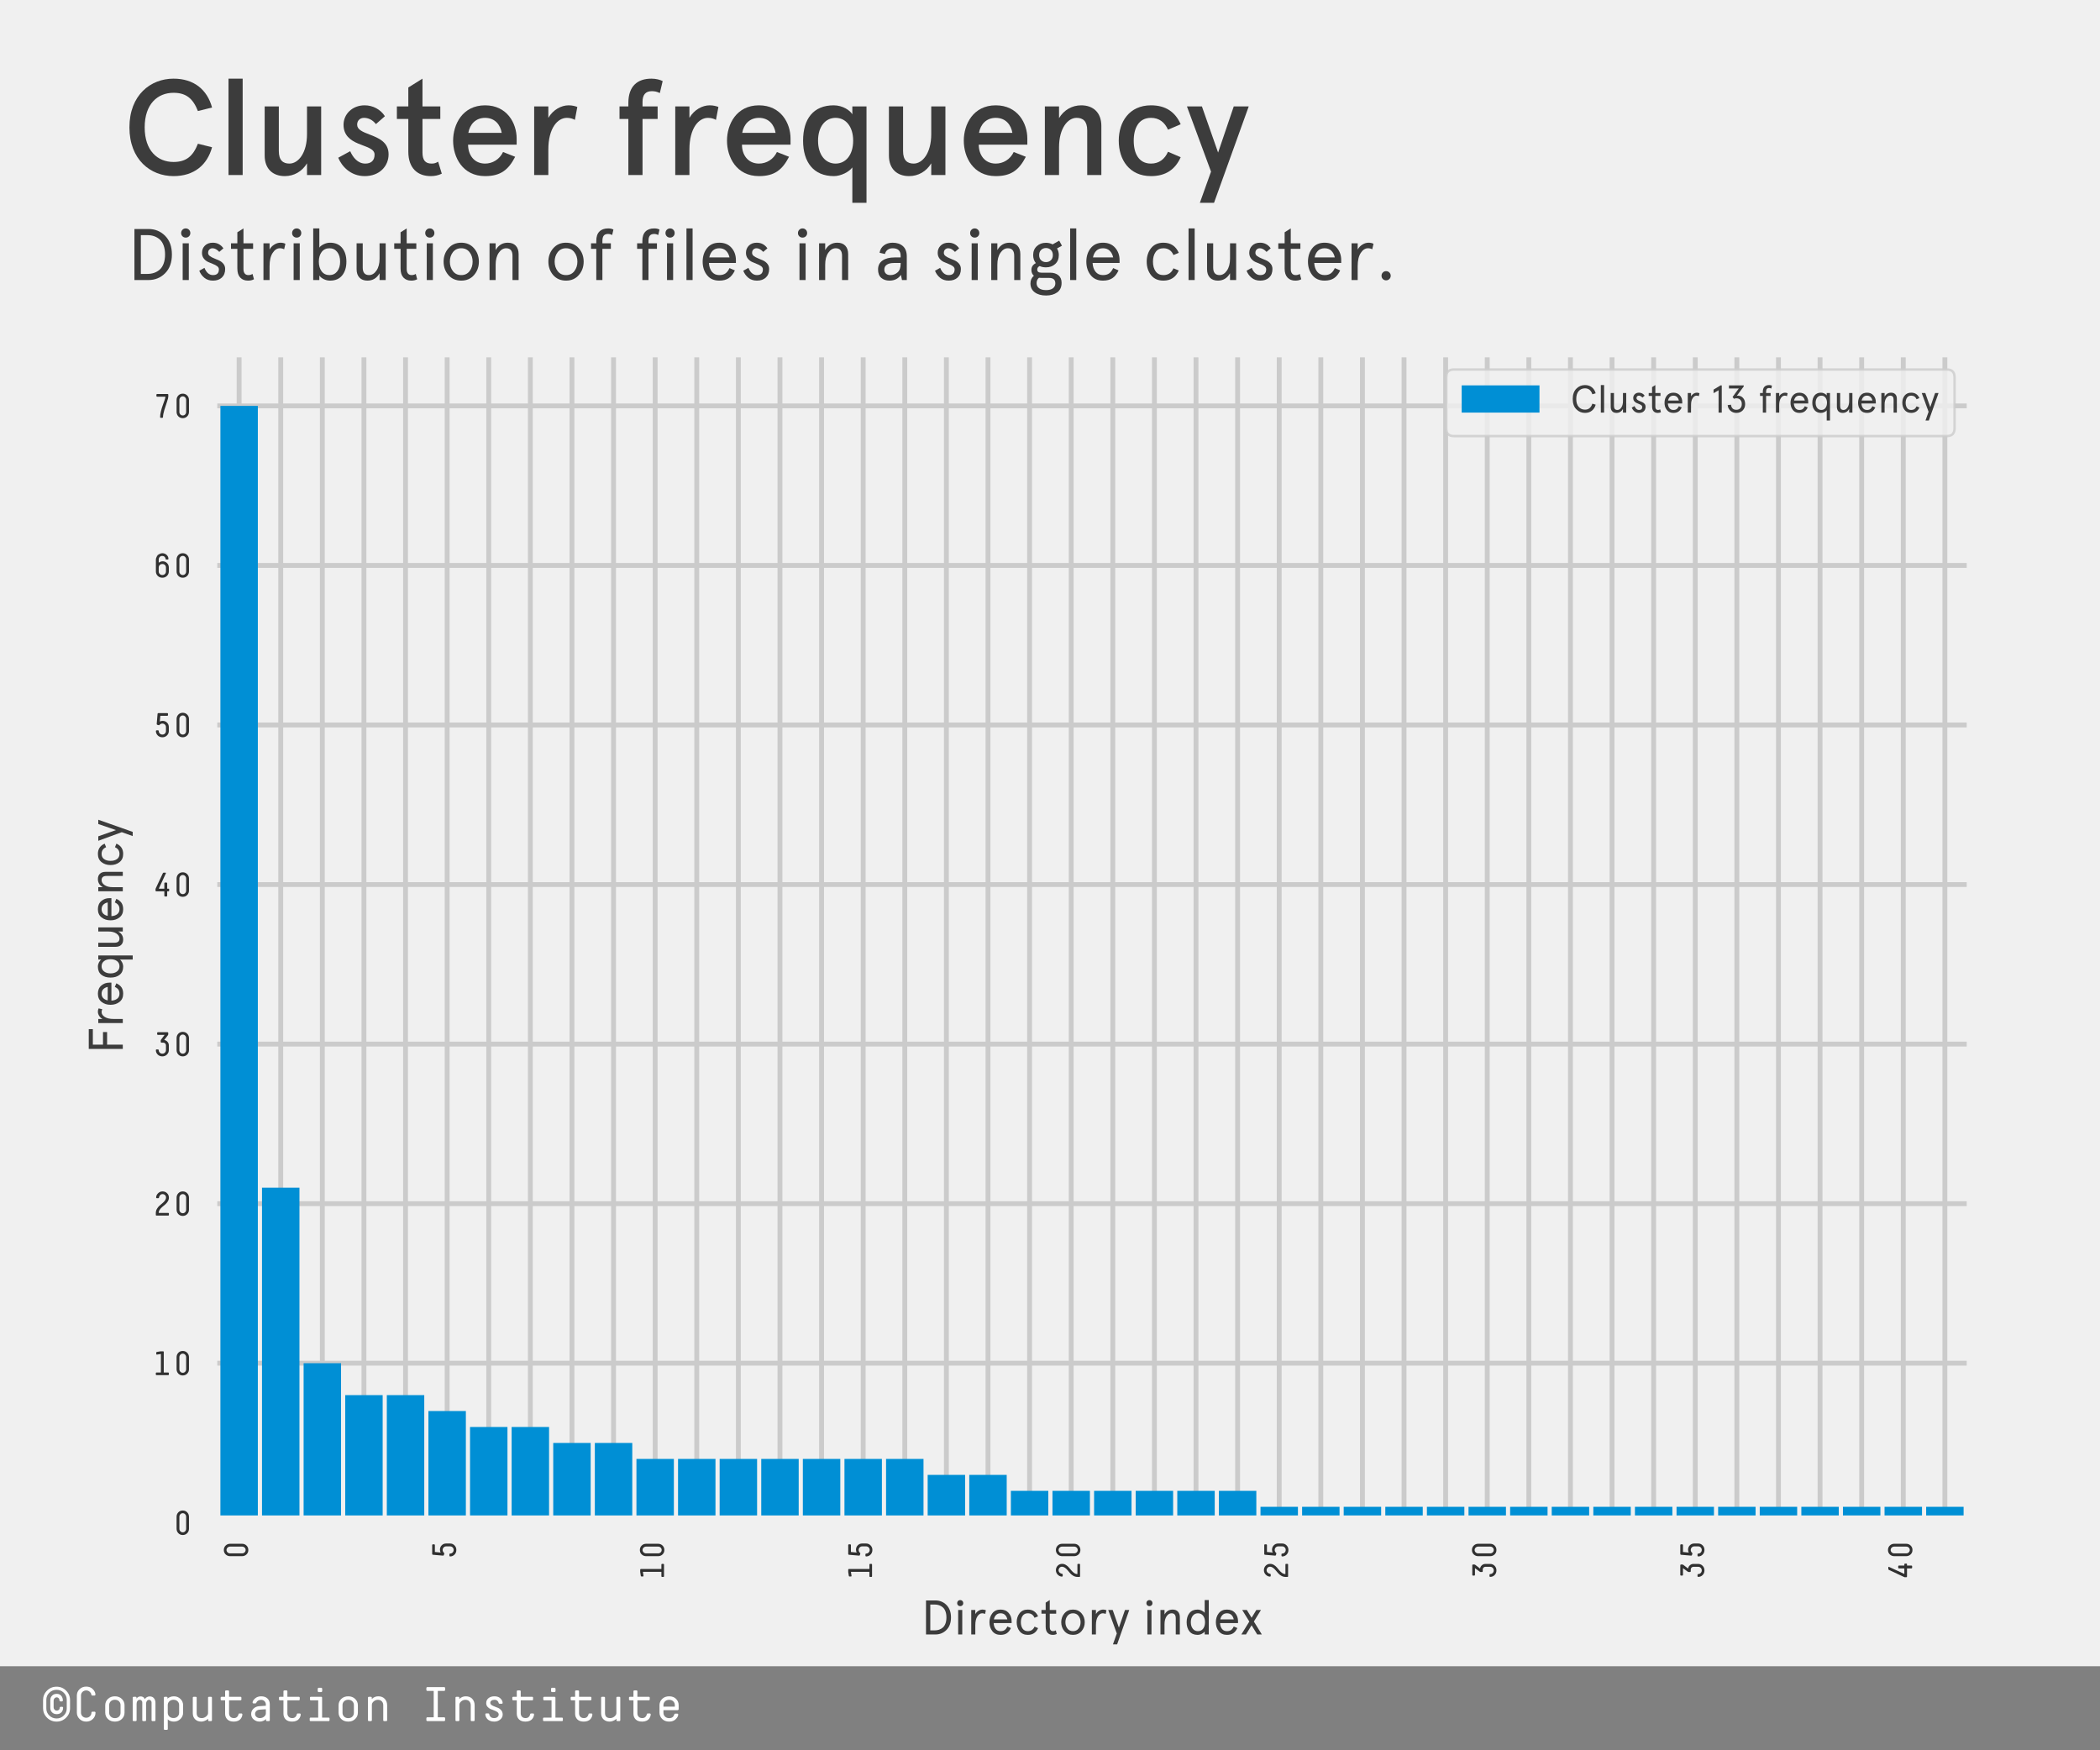 <?xml version="1.0" encoding="utf-8" standalone="no"?>
<!DOCTYPE svg PUBLIC "-//W3C//DTD SVG 1.1//EN"
  "http://www.w3.org/Graphics/SVG/1.1/DTD/svg11.dtd">
<!-- Created with matplotlib (http://matplotlib.org/) -->
<svg height="360pt" version="1.1" viewBox="0 0 432 360" width="432pt" xmlns="http://www.w3.org/2000/svg" xmlns:xlink="http://www.w3.org/1999/xlink">
 <defs>
  <style type="text/css">
*{stroke-linecap:butt;stroke-linejoin:round;}
  </style>
 </defs>
 <g id="figure_1">
  <g id="patch_1">
   <path d="M 0 360 
L 432 360 
L 432 0 
L 0 0 
z
" style="fill:#f0f0f0;"/>
  </g>
  <g id="axes_1">
   <g id="patch_2">
    <path d="M 43.2 313.2 
L 406.08 313.2 
L 406.08 72 
L 43.2 72 
z
" style="fill:#f0f0f0;"/>
   </g>
   <g id="matplotlib.axis_1">
    <g id="xtick_1">
     <g id="line2d_1">
      <path clip-path="url(#p02c2211d40)" d="M 49.191 313.2 
L 49.191 72 
" style="fill:none;stroke:#cbcbcb;"/>
     </g>
     <g id="line2d_2"/>
     <g id="text_1">
      <!-- 0 -->
      <defs>
       <path d="M 48.203 52.594 
L 48.203 17.406 
Q 48.203 9.703 42.953 4.344 
Q 37.703 -1 29.891 -1 
Q 22.094 -1 16.938 4.391 
Q 11.797 9.797 11.797 17.5 
L 11.797 52.594 
Q 11.797 60.297 16.938 65.641 
Q 22.094 71 29.891 71 
Q 37.703 71 42.953 65.641 
Q 48.203 60.297 48.203 52.594 
z
M 39.906 17.297 
L 39.906 52.5 
Q 39.906 56.906 37 60 
Q 34.094 63.094 29.906 63.094 
Q 25.797 63.094 22.891 60 
Q 20 56.906 20 52.5 
L 20 17.406 
Q 20 13 22.891 9.953 
Q 25.797 6.906 30 6.906 
Q 34.094 6.906 37 9.906 
Q 39.906 12.906 39.906 17.297 
z
" id="DecimaMonoPro-30"/>
      </defs>
      <g style="fill:#303030;" transform="translate(51.014 320.9)rotate(-90)scale(0.07 -0.07)">
       <use xlink:href="#DecimaMonoPro-30"/>
      </g>
     </g>
    </g>
    <g id="xtick_2">
     <g id="line2d_3">
      <path clip-path="url(#p02c2211d40)" d="M 57.749 313.2 
L 57.749 72 
" style="fill:none;stroke:#cbcbcb;"/>
     </g>
     <g id="line2d_4"/>
    </g>
    <g id="xtick_3">
     <g id="line2d_5">
      <path clip-path="url(#p02c2211d40)" d="M 66.308 313.2 
L 66.308 72 
" style="fill:none;stroke:#cbcbcb;"/>
     </g>
     <g id="line2d_6"/>
    </g>
    <g id="xtick_4">
     <g id="line2d_7">
      <path clip-path="url(#p02c2211d40)" d="M 74.866 313.2 
L 74.866 72 
" style="fill:none;stroke:#cbcbcb;"/>
     </g>
     <g id="line2d_8"/>
    </g>
    <g id="xtick_5">
     <g id="line2d_9">
      <path clip-path="url(#p02c2211d40)" d="M 83.425 313.2 
L 83.425 72 
" style="fill:none;stroke:#cbcbcb;"/>
     </g>
     <g id="line2d_10"/>
    </g>
    <g id="xtick_6">
     <g id="line2d_11">
      <path clip-path="url(#p02c2211d40)" d="M 91.983 313.2 
L 91.983 72 
" style="fill:none;stroke:#cbcbcb;"/>
     </g>
     <g id="line2d_12"/>
     <g id="text_2">
      <!-- 5 -->
      <defs>
       <path d="M 21.906 35.594 
Q 21.094 34.406 19.797 34.406 
Q 19.406 34.406 18.203 34.797 
L 14.797 35.797 
Q 13.203 36.297 13.406 38.5 
L 15.906 67.703 
Q 16.094 70 18.094 70 
L 44.406 70 
Q 46.594 70 46.594 67.703 
L 46.594 64.406 
Q 46.594 62.094 44.406 62.094 
L 24.094 62.094 
L 22.406 44.797 
Q 25.203 47.203 30.703 47.203 
Q 38.406 47.203 43.703 42 
Q 49 36.797 49 28.906 
L 49 17.5 
Q 49 9.797 43.5 4.391 
Q 38 -1 30.094 -1 
Q 21.906 -1 16.453 4.344 
Q 11 9.703 11 17.406 
Q 11 18.203 11.594 18.797 
Q 12.203 19.406 13.297 19.406 
L 17.094 19.406 
Q 18.203 19.406 18.797 18.797 
Q 19.406 18.203 19.406 17.406 
Q 19.406 13 22.5 9.953 
Q 25.594 6.906 30.094 6.906 
Q 34.5 6.906 37.547 9.953 
Q 40.594 13 40.594 17.406 
L 40.594 28.797 
Q 40.594 33.203 37.5 36.25 
Q 34.406 39.297 29.797 39.297 
Q 27.703 39.297 25.797 38.438 
Q 23.906 37.594 23.094 36.891 
Q 22.297 36.203 21.906 35.594 
z
" id="DecimaMonoPro-35"/>
      </defs>
      <g style="fill:#303030;" transform="translate(93.807 320.9)rotate(-90)scale(0.07 -0.07)">
       <use xlink:href="#DecimaMonoPro-35"/>
      </g>
     </g>
    </g>
    <g id="xtick_7">
     <g id="line2d_13">
      <path clip-path="url(#p02c2211d40)" d="M 100.542 313.2 
L 100.542 72 
" style="fill:none;stroke:#cbcbcb;"/>
     </g>
     <g id="line2d_14"/>
    </g>
    <g id="xtick_8">
     <g id="line2d_15">
      <path clip-path="url(#p02c2211d40)" d="M 109.1 313.2 
L 109.1 72 
" style="fill:none;stroke:#cbcbcb;"/>
     </g>
     <g id="line2d_16"/>
    </g>
    <g id="xtick_9">
     <g id="line2d_17">
      <path clip-path="url(#p02c2211d40)" d="M 117.659 313.2 
L 117.659 72 
" style="fill:none;stroke:#cbcbcb;"/>
     </g>
     <g id="line2d_18"/>
    </g>
    <g id="xtick_10">
     <g id="line2d_19">
      <path clip-path="url(#p02c2211d40)" d="M 126.217 313.2 
L 126.217 72 
" style="fill:none;stroke:#cbcbcb;"/>
     </g>
     <g id="line2d_20"/>
    </g>
    <g id="xtick_11">
     <g id="line2d_21">
      <path clip-path="url(#p02c2211d40)" d="M 134.776 313.2 
L 134.776 72 
" style="fill:none;stroke:#cbcbcb;"/>
     </g>
     <g id="line2d_22"/>
     <g id="text_3">
      <!-- 10 -->
      <defs>
       <path d="M 13.906 68.203 
L 25.203 70 
L 32.297 70 
Q 33 70 33.547 69.5 
Q 34.094 69 34.094 68.203 
L 34.094 7.703 
L 47.297 7.703 
Q 48 7.703 48.547 7.141 
Q 49.094 6.594 49.094 5.906 
L 49.094 1.797 
Q 49.094 1 48.547 0.5 
Q 48 0 47.297 0 
L 12.594 0 
Q 11.797 0 11.297 0.5 
Q 10.797 1 10.797 1.797 
L 10.797 5.906 
Q 10.797 6.594 11.297 7.141 
Q 11.797 7.703 12.594 7.703 
L 25.703 7.703 
L 25.703 62.094 
L 14.703 60.406 
L 14.406 60.406 
Q 14 60.297 13.5 60.297 
Q 12.094 60.297 12.094 62.094 
L 12.094 66.297 
Q 12.094 67.797 13.906 68.203 
z
" id="DecimaMonoPro-31"/>
      </defs>
      <g style="fill:#303030;" transform="translate(136.599 325.1)rotate(-90)scale(0.07 -0.07)">
       <use xlink:href="#DecimaMonoPro-31"/>
       <use x="60" xlink:href="#DecimaMonoPro-30"/>
      </g>
     </g>
    </g>
    <g id="xtick_12">
     <g id="line2d_23">
      <path clip-path="url(#p02c2211d40)" d="M 143.334 313.2 
L 143.334 72 
" style="fill:none;stroke:#cbcbcb;"/>
     </g>
     <g id="line2d_24"/>
    </g>
    <g id="xtick_13">
     <g id="line2d_25">
      <path clip-path="url(#p02c2211d40)" d="M 151.893 313.2 
L 151.893 72 
" style="fill:none;stroke:#cbcbcb;"/>
     </g>
     <g id="line2d_26"/>
    </g>
    <g id="xtick_14">
     <g id="line2d_27">
      <path clip-path="url(#p02c2211d40)" d="M 160.451 313.2 
L 160.451 72 
" style="fill:none;stroke:#cbcbcb;"/>
     </g>
     <g id="line2d_28"/>
    </g>
    <g id="xtick_15">
     <g id="line2d_29">
      <path clip-path="url(#p02c2211d40)" d="M 169.01 313.2 
L 169.01 72 
" style="fill:none;stroke:#cbcbcb;"/>
     </g>
     <g id="line2d_30"/>
    </g>
    <g id="xtick_16">
     <g id="line2d_31">
      <path clip-path="url(#p02c2211d40)" d="M 177.568 313.2 
L 177.568 72 
" style="fill:none;stroke:#cbcbcb;"/>
     </g>
     <g id="line2d_32"/>
     <g id="text_4">
      <!-- 15 -->
      <g style="fill:#303030;" transform="translate(179.392 325.1)rotate(-90)scale(0.07 -0.07)">
       <use xlink:href="#DecimaMonoPro-31"/>
       <use x="60" xlink:href="#DecimaMonoPro-35"/>
      </g>
     </g>
    </g>
    <g id="xtick_17">
     <g id="line2d_33">
      <path clip-path="url(#p02c2211d40)" d="M 186.127 313.2 
L 186.127 72 
" style="fill:none;stroke:#cbcbcb;"/>
     </g>
     <g id="line2d_34"/>
    </g>
    <g id="xtick_18">
     <g id="line2d_35">
      <path clip-path="url(#p02c2211d40)" d="M 194.685 313.2 
L 194.685 72 
" style="fill:none;stroke:#cbcbcb;"/>
     </g>
     <g id="line2d_36"/>
    </g>
    <g id="xtick_19">
     <g id="line2d_37">
      <path clip-path="url(#p02c2211d40)" d="M 203.244 313.2 
L 203.244 72 
" style="fill:none;stroke:#cbcbcb;"/>
     </g>
     <g id="line2d_38"/>
    </g>
    <g id="xtick_20">
     <g id="line2d_39">
      <path clip-path="url(#p02c2211d40)" d="M 211.802 313.2 
L 211.802 72 
" style="fill:none;stroke:#cbcbcb;"/>
     </g>
     <g id="line2d_40"/>
    </g>
    <g id="xtick_21">
     <g id="line2d_41">
      <path clip-path="url(#p02c2211d40)" d="M 220.361 313.2 
L 220.361 72 
" style="fill:none;stroke:#cbcbcb;"/>
     </g>
     <g id="line2d_42"/>
     <g id="text_5">
      <!-- 20 -->
      <defs>
       <path d="M 11.703 53 
Q 11.703 59.703 17.203 65.344 
Q 22.703 71 30.594 71 
Q 38.406 71 43.797 65.75 
Q 49.203 60.5 49.203 52.703 
Q 49.203 46.906 46.094 41.75 
Q 43 36.594 38.594 32.844 
Q 34.203 29.094 29.797 25.438 
Q 25.406 21.797 22.297 17.297 
Q 19.203 12.797 19.203 7.797 
L 47.406 7.797 
Q 48.203 7.797 48.703 7.297 
Q 49.203 6.797 49.203 6 
L 49.203 1.797 
Q 49.203 1 48.703 0.5 
Q 48.203 0 47.406 0 
L 12.594 0 
Q 11.797 0 11.297 0.5 
Q 10.797 1 10.797 1.797 
L 10.797 7.297 
Q 10.797 13.906 13.891 19.453 
Q 17 25 21.391 28.891 
Q 25.797 32.797 30.188 36.391 
Q 34.594 40 37.688 44.297 
Q 40.797 48.594 40.797 53.297 
Q 40.797 57.406 37.75 60.25 
Q 34.703 63.094 30.5 63.094 
Q 26.094 63.094 23.188 59.688 
Q 20.297 56.297 20.094 53 
Q 19.906 51 17.797 51 
L 14 51 
Q 12.906 51 12.297 51.594 
Q 11.703 52.203 11.703 53 
z
" id="DecimaMonoPro-32"/>
      </defs>
      <g style="fill:#303030;" transform="translate(222.184 325.1)rotate(-90)scale(0.07 -0.07)">
       <use xlink:href="#DecimaMonoPro-32"/>
       <use x="60" xlink:href="#DecimaMonoPro-30"/>
      </g>
     </g>
    </g>
    <g id="xtick_22">
     <g id="line2d_43">
      <path clip-path="url(#p02c2211d40)" d="M 228.919 313.2 
L 228.919 72 
" style="fill:none;stroke:#cbcbcb;"/>
     </g>
     <g id="line2d_44"/>
    </g>
    <g id="xtick_23">
     <g id="line2d_45">
      <path clip-path="url(#p02c2211d40)" d="M 237.478 313.2 
L 237.478 72 
" style="fill:none;stroke:#cbcbcb;"/>
     </g>
     <g id="line2d_46"/>
    </g>
    <g id="xtick_24">
     <g id="line2d_47">
      <path clip-path="url(#p02c2211d40)" d="M 246.036 313.2 
L 246.036 72 
" style="fill:none;stroke:#cbcbcb;"/>
     </g>
     <g id="line2d_48"/>
    </g>
    <g id="xtick_25">
     <g id="line2d_49">
      <path clip-path="url(#p02c2211d40)" d="M 254.595 313.2 
L 254.595 72 
" style="fill:none;stroke:#cbcbcb;"/>
     </g>
     <g id="line2d_50"/>
    </g>
    <g id="xtick_26">
     <g id="line2d_51">
      <path clip-path="url(#p02c2211d40)" d="M 263.153 313.2 
L 263.153 72 
" style="fill:none;stroke:#cbcbcb;"/>
     </g>
     <g id="line2d_52"/>
     <g id="text_6">
      <!-- 25 -->
      <g style="fill:#303030;" transform="translate(264.976 325.1)rotate(-90)scale(0.07 -0.07)">
       <use xlink:href="#DecimaMonoPro-32"/>
       <use x="60" xlink:href="#DecimaMonoPro-35"/>
      </g>
     </g>
    </g>
    <g id="xtick_27">
     <g id="line2d_53">
      <path clip-path="url(#p02c2211d40)" d="M 271.712 313.2 
L 271.712 72 
" style="fill:none;stroke:#cbcbcb;"/>
     </g>
     <g id="line2d_54"/>
    </g>
    <g id="xtick_28">
     <g id="line2d_55">
      <path clip-path="url(#p02c2211d40)" d="M 280.27 313.2 
L 280.27 72 
" style="fill:none;stroke:#cbcbcb;"/>
     </g>
     <g id="line2d_56"/>
    </g>
    <g id="xtick_29">
     <g id="line2d_57">
      <path clip-path="url(#p02c2211d40)" d="M 288.829 313.2 
L 288.829 72 
" style="fill:none;stroke:#cbcbcb;"/>
     </g>
     <g id="line2d_58"/>
    </g>
    <g id="xtick_30">
     <g id="line2d_59">
      <path clip-path="url(#p02c2211d40)" d="M 297.387 313.2 
L 297.387 72 
" style="fill:none;stroke:#cbcbcb;"/>
     </g>
     <g id="line2d_60"/>
    </g>
    <g id="xtick_31">
     <g id="line2d_61">
      <path clip-path="url(#p02c2211d40)" d="M 305.946 313.2 
L 305.946 72 
" style="fill:none;stroke:#cbcbcb;"/>
     </g>
     <g id="line2d_62"/>
     <g id="text_7">
      <!-- 30 -->
      <defs>
       <path d="M 46.203 61.094 
L 35.406 47.094 
Q 40.797 46.406 44.891 41.953 
Q 49 37.5 49 31.5 
L 49 17.5 
Q 49 9.797 43.5 4.391 
Q 38 -1 30 -1 
Q 21.797 -1 16.344 4.344 
Q 10.906 9.703 10.906 17.406 
Q 10.906 18.203 11.5 18.797 
Q 12.094 19.406 13.203 19.406 
L 17 19.406 
Q 19.094 19.406 19.297 17.406 
Q 19.297 13 22.391 9.953 
Q 25.5 6.906 30 6.906 
Q 34.406 6.906 37.5 9.953 
Q 40.594 13 40.594 17.406 
L 40.594 31.406 
Q 40.594 34.594 38.297 36.938 
Q 36 39.297 32.703 39.297 
L 27.406 39.297 
Q 25.203 39.297 25.203 41.594 
L 25.203 45 
Q 25.203 46.703 26.297 48.203 
L 36.594 62.094 
L 16.906 62.094 
Q 14.703 62.094 14.703 64.406 
L 14.703 67.703 
Q 14.703 70 16.906 70 
L 45.094 70 
Q 47.297 70 47.297 67.703 
L 47.297 64.297 
Q 47.297 62.594 46.203 61.094 
z
" id="DecimaMonoPro-33"/>
      </defs>
      <g style="fill:#303030;" transform="translate(307.769 325.1)rotate(-90)scale(0.07 -0.07)">
       <use xlink:href="#DecimaMonoPro-33"/>
       <use x="60" xlink:href="#DecimaMonoPro-30"/>
      </g>
     </g>
    </g>
    <g id="xtick_32">
     <g id="line2d_63">
      <path clip-path="url(#p02c2211d40)" d="M 314.504 313.2 
L 314.504 72 
" style="fill:none;stroke:#cbcbcb;"/>
     </g>
     <g id="line2d_64"/>
    </g>
    <g id="xtick_33">
     <g id="line2d_65">
      <path clip-path="url(#p02c2211d40)" d="M 323.063 313.2 
L 323.063 72 
" style="fill:none;stroke:#cbcbcb;"/>
     </g>
     <g id="line2d_66"/>
    </g>
    <g id="xtick_34">
     <g id="line2d_67">
      <path clip-path="url(#p02c2211d40)" d="M 331.621 313.2 
L 331.621 72 
" style="fill:none;stroke:#cbcbcb;"/>
     </g>
     <g id="line2d_68"/>
    </g>
    <g id="xtick_35">
     <g id="line2d_69">
      <path clip-path="url(#p02c2211d40)" d="M 340.18 313.2 
L 340.18 72 
" style="fill:none;stroke:#cbcbcb;"/>
     </g>
     <g id="line2d_70"/>
    </g>
    <g id="xtick_36">
     <g id="line2d_71">
      <path clip-path="url(#p02c2211d40)" d="M 348.738 313.2 
L 348.738 72 
" style="fill:none;stroke:#cbcbcb;"/>
     </g>
     <g id="line2d_72"/>
     <g id="text_8">
      <!-- 35 -->
      <g style="fill:#303030;" transform="translate(350.561 325.1)rotate(-90)scale(0.07 -0.07)">
       <use xlink:href="#DecimaMonoPro-33"/>
       <use x="60" xlink:href="#DecimaMonoPro-35"/>
      </g>
     </g>
    </g>
    <g id="xtick_37">
     <g id="line2d_73">
      <path clip-path="url(#p02c2211d40)" d="M 357.297 313.2 
L 357.297 72 
" style="fill:none;stroke:#cbcbcb;"/>
     </g>
     <g id="line2d_74"/>
    </g>
    <g id="xtick_38">
     <g id="line2d_75">
      <path clip-path="url(#p02c2211d40)" d="M 365.855 313.2 
L 365.855 72 
" style="fill:none;stroke:#cbcbcb;"/>
     </g>
     <g id="line2d_76"/>
    </g>
    <g id="xtick_39">
     <g id="line2d_77">
      <path clip-path="url(#p02c2211d40)" d="M 374.414 313.2 
L 374.414 72 
" style="fill:none;stroke:#cbcbcb;"/>
     </g>
     <g id="line2d_78"/>
    </g>
    <g id="xtick_40">
     <g id="line2d_79">
      <path clip-path="url(#p02c2211d40)" d="M 382.972 313.2 
L 382.972 72 
" style="fill:none;stroke:#cbcbcb;"/>
     </g>
     <g id="line2d_80"/>
    </g>
    <g id="xtick_41">
     <g id="line2d_81">
      <path clip-path="url(#p02c2211d40)" d="M 391.531 313.2 
L 391.531 72 
" style="fill:none;stroke:#cbcbcb;"/>
     </g>
     <g id="line2d_82"/>
     <g id="text_9">
      <!-- 40 -->
      <defs>
       <path d="M 40.094 67.5 
L 19.5 22.906 
L 35.797 22.906 
L 35.797 38.906 
Q 35.797 39.703 36.391 40.297 
Q 37 40.906 38.094 40.906 
L 42.203 40.906 
Q 43 40.906 43.594 40.25 
Q 44.203 39.594 44.203 38.906 
L 44.203 22.906 
L 48 22.906 
Q 48.797 22.906 49.391 22.297 
Q 50 21.703 50 20.594 
L 50 17.406 
Q 50 16.297 49.391 15.688 
Q 48.797 15.094 48 15.094 
L 44.203 15.094 
L 44.203 2 
Q 44.203 1.203 43.594 0.594 
Q 43 0 42.203 0 
L 38.094 0 
Q 37 0 36.391 0.594 
Q 35.797 1.203 35.797 2 
L 35.797 15.094 
L 12.094 15.094 
Q 9.906 15.094 9.906 17.406 
L 9.906 21.297 
Q 9.906 22.5 11 24.703 
L 31.297 68 
Q 32.297 70 34 70 
L 38.797 70 
Q 40.5 70 40.5 68.797 
Q 40.5 68.5 40.094 67.5 
z
" id="DecimaMonoPro-34"/>
      </defs>
      <g style="fill:#303030;" transform="translate(393.354 325.1)rotate(-90)scale(0.07 -0.07)">
       <use xlink:href="#DecimaMonoPro-34"/>
       <use x="60" xlink:href="#DecimaMonoPro-30"/>
      </g>
     </g>
    </g>
    <g id="xtick_42">
     <g id="line2d_83">
      <path clip-path="url(#p02c2211d40)" d="M 400.089 313.2 
L 400.089 72 
" style="fill:none;stroke:#cbcbcb;"/>
     </g>
     <g id="line2d_84"/>
    </g>
    <g id="text_10">
     <!-- Directory index -->
     <defs>
      <path d="M 9.703 70 
L 28.906 70 
Q 42.5 70 51.797 60.641 
Q 61.094 51.297 61.094 35 
Q 61.094 18.703 51.797 9.344 
Q 42.5 0 28.906 0 
L 9.703 0 
z
M 27.406 61.594 
L 18.5 61.594 
L 18.5 8.406 
L 27.406 8.406 
Q 32.406 8.406 36.656 9.844 
Q 40.906 11.297 44.344 14.297 
Q 47.797 17.297 49.75 22.594 
Q 51.703 27.906 51.703 35 
Q 51.703 42.094 49.75 47.391 
Q 47.797 52.703 44.344 55.703 
Q 40.906 58.703 36.656 60.141 
Q 32.406 61.594 27.406 61.594 
z
" id="Apercu-44"/>
      <path d="M 9.297 50.406 
L 17.703 50.406 
L 17.703 0 
L 9.297 0 
z
M 7.203 64.406 
Q 7.203 67.094 9 68.938 
Q 10.797 70.797 13.5 70.797 
Q 16.203 70.797 18 68.938 
Q 19.797 67.094 19.797 64.406 
Q 19.797 61.797 18 60 
Q 16.203 58.203 13.5 58.203 
Q 10.797 58.203 9 60 
Q 7.203 61.797 7.203 64.406 
z
" id="Apercu-69"/>
      <path d="M 39.297 49.703 
L 37.594 42.203 
Q 34.797 43.594 31.703 43.594 
Q 26 43.594 21.797 37.141 
Q 17.594 30.703 17.594 19.094 
L 17.594 0 
L 9.203 0 
L 9.203 50.406 
L 17.594 50.406 
L 17.594 41.797 
Q 19.797 46 24 48.594 
Q 28.203 51.203 32.406 51.203 
Q 36.5 51.203 39.297 49.703 
z
" id="Apercu-72"/>
      <path d="M 51 27.297 
L 51 23.406 
L 14 23.406 
Q 14.406 16 18.047 11.391 
Q 21.703 6.797 28.203 6.797 
Q 33.5 6.797 36.75 9.141 
Q 40 11.5 42.203 16.406 
L 49.594 13.203 
Q 46.094 5.797 41.047 2.5 
Q 36 -0.797 28.203 -0.797 
Q 17.297 -0.797 11.344 6.75 
Q 5.406 14.297 5.406 25.188 
Q 5.406 36.094 11.344 43.641 
Q 17.297 51.203 28.203 51.203 
Q 38.906 51.203 44.953 44.25 
Q 51 37.297 51 27.297 
z
M 28.203 43.594 
Q 22.594 43.594 19.141 40.188 
Q 15.703 36.797 14.5 31 
L 42.203 31 
Q 41 36.703 37.5 40.141 
Q 34 43.594 28.203 43.594 
z
" id="Apercu-65"/>
      <path d="M 42.094 16.094 
L 49.406 13.094 
Q 43.297 -0.797 28.297 -0.797 
Q 17.297 -0.797 11.344 6.75 
Q 5.406 14.297 5.406 25.188 
Q 5.406 36.094 11.344 43.641 
Q 17.297 51.203 28.297 51.203 
Q 43.297 51.203 49.406 37.297 
L 42.094 34.297 
Q 38.094 43.594 28.297 43.594 
Q 21.297 43.594 17.641 38.438 
Q 14 33.297 14 25.188 
Q 14 17.094 17.641 11.938 
Q 21.297 6.797 28.297 6.797 
Q 38.094 6.797 42.094 16.094 
z
" id="Apercu-63"/>
      <path d="M 2.5 42.797 
L 2.5 50.406 
L 11.203 50.406 
L 11.203 65.5 
L 19.594 70.797 
L 19.594 50.406 
L 32.797 50.406 
L 32.797 42.797 
L 19.594 42.797 
L 19.594 15.094 
Q 19.594 11.094 21.344 8.938 
Q 23.094 6.797 26.297 6.797 
Q 29.594 6.797 32 8.406 
L 34 1.094 
Q 30.703 -0.797 25.797 -0.797 
Q 19.094 -0.797 15.141 3.391 
Q 11.203 7.594 11.203 15.797 
L 11.203 42.797 
z
" id="Apercu-74"/>
      <path d="M 12 6.797 
Q 5.406 14.5 5.406 25.203 
Q 5.406 35.906 12.047 43.547 
Q 18.703 51.203 29.594 51.203 
Q 40.5 51.203 47.141 43.547 
Q 53.797 35.906 53.797 25.203 
Q 53.797 14.5 47.141 6.844 
Q 40.5 -0.797 29.594 -0.797 
Q 18.703 -0.797 12 6.797 
z
M 18.094 38.094 
Q 14 32.703 14 25.203 
Q 14 17.703 18.141 12.25 
Q 22.297 6.797 29.594 6.797 
Q 36.906 6.797 41.047 12.25 
Q 45.203 17.703 45.203 25.203 
Q 45.203 32.703 41.047 38.141 
Q 36.906 43.594 29.594 43.594 
Q 22.297 43.594 18.094 38.094 
z
" id="Apercu-6f"/>
      <path d="M 36 50.406 
L 44.797 50.406 
L 19.797 -20.406 
L 11.203 -20.406 
L 19.203 2.094 
L 1.5 50.406 
L 10.703 50.406 
L 23.5 14 
z
" id="Apercu-79"/>
      <path id="Apercu-20"/>
      <path d="M 49.094 35.5 
L 49.094 0 
L 40.703 0 
L 40.703 33.297 
Q 40.703 43.594 32 43.594 
Q 26.094 43.594 21.844 37.391 
Q 17.594 31.203 17.594 21.094 
L 17.594 0 
L 9.203 0 
L 9.203 50.406 
L 17.594 50.406 
L 17.594 41.094 
Q 23.297 51.203 34.297 51.203 
Q 41.203 51.203 45.141 47.094 
Q 49.094 43 49.094 35.5 
z
" id="Apercu-6e"/>
      <path d="M 27.797 51.203 
Q 32.297 51.203 36.688 49 
Q 41.094 46.797 42.5 44.406 
L 42.5 70.797 
L 50.906 70.797 
L 50.906 0 
L 42.5 0 
L 42.5 6.203 
Q 40.594 3.297 36.438 1.25 
Q 32.297 -0.797 27.797 -0.797 
Q 17 -0.797 11.203 6.344 
Q 5.406 13.5 5.406 25.203 
Q 5.406 36.906 11.203 44.047 
Q 17 51.203 27.797 51.203 
z
M 28.594 6.797 
Q 35.406 6.797 39.297 11.891 
Q 43.203 17 43.203 25.203 
Q 43.203 33.406 39.297 38.5 
Q 35.406 43.594 28.594 43.594 
Q 22 43.594 18 38.5 
Q 14 33.406 14 25.203 
Q 14 17 18 11.891 
Q 22 6.797 28.594 6.797 
z
" id="Apercu-64"/>
      <path d="M 3.594 50.406 
L 13.094 50.406 
L 22.906 34.406 
L 32.703 50.406 
L 42.203 50.406 
L 27.594 26.594 
L 44 0 
L 34.5 0 
L 22.906 18.906 
L 11.297 0 
L 1.797 0 
L 18.203 26.594 
z
" id="Apercu-78"/>
     </defs>
     <g style="opacity:0.75;" transform="translate(189.523 336.18)scale(0.1 -0.1)">
      <use xlink:href="#Apercu-44"/>
      <use x="66.569" xlink:href="#Apercu-69"/>
      <use x="93.537" xlink:href="#Apercu-72"/>
      <use x="134.837" xlink:href="#Apercu-65"/>
      <use x="190.853" xlink:href="#Apercu-63"/>
      <use x="244.669" xlink:href="#Apercu-74"/>
      <use x="282.469" xlink:href="#Apercu-6f"/>
      <use x="341.669" xlink:href="#Apercu-72"/>
      <use x="383.016" xlink:href="#Apercu-79"/>
      <use x="429.016" xlink:href="#Apercu-20"/>
      <use x="455.816" xlink:href="#Apercu-69"/>
      <use x="482.769" xlink:href="#Apercu-6e"/>
      <use x="540.469" xlink:href="#Apercu-64"/>
      <use x="600.569" xlink:href="#Apercu-65"/>
      <use x="656.569" xlink:href="#Apercu-78"/>
     </g>
    </g>
   </g>
   <g id="matplotlib.axis_2">
    <g id="ytick_1">
     <g id="line2d_85">
      <path clip-path="url(#p02c2211d40)" d="M 43.2 313.2 
L 406.08 313.2 
" style="fill:none;stroke:#cbcbcb;"/>
     </g>
     <g id="line2d_86"/>
     <g id="text_11">
      <!-- 0 -->
      <g style="fill:#303030;" transform="translate(35.5 315.653)scale(0.07 -0.07)">
       <use xlink:href="#DecimaMonoPro-30"/>
      </g>
     </g>
    </g>
    <g id="ytick_2">
     <g id="line2d_87">
      <path clip-path="url(#p02c2211d40)" d="M 43.2 280.384 
L 406.08 280.384 
" style="fill:none;stroke:#cbcbcb;"/>
     </g>
     <g id="line2d_88"/>
     <g id="text_12">
      <!-- 10 -->
      <g style="fill:#303030;" transform="translate(31.3 282.837)scale(0.07 -0.07)">
       <use xlink:href="#DecimaMonoPro-31"/>
       <use x="60" xlink:href="#DecimaMonoPro-30"/>
      </g>
     </g>
    </g>
    <g id="ytick_3">
     <g id="line2d_89">
      <path clip-path="url(#p02c2211d40)" d="M 43.2 247.567 
L 406.08 247.567 
" style="fill:none;stroke:#cbcbcb;"/>
     </g>
     <g id="line2d_90"/>
     <g id="text_13">
      <!-- 20 -->
      <g style="fill:#303030;" transform="translate(31.3 250.021)scale(0.07 -0.07)">
       <use xlink:href="#DecimaMonoPro-32"/>
       <use x="60" xlink:href="#DecimaMonoPro-30"/>
      </g>
     </g>
    </g>
    <g id="ytick_4">
     <g id="line2d_91">
      <path clip-path="url(#p02c2211d40)" d="M 43.2 214.751 
L 406.08 214.751 
" style="fill:none;stroke:#cbcbcb;"/>
     </g>
     <g id="line2d_92"/>
     <g id="text_14">
      <!-- 30 -->
      <g style="fill:#303030;" transform="translate(31.3 217.204)scale(0.07 -0.07)">
       <use xlink:href="#DecimaMonoPro-33"/>
       <use x="60" xlink:href="#DecimaMonoPro-30"/>
      </g>
     </g>
    </g>
    <g id="ytick_5">
     <g id="line2d_93">
      <path clip-path="url(#p02c2211d40)" d="M 43.2 181.935 
L 406.08 181.935 
" style="fill:none;stroke:#cbcbcb;"/>
     </g>
     <g id="line2d_94"/>
     <g id="text_15">
      <!-- 40 -->
      <g style="fill:#303030;" transform="translate(31.3 184.388)scale(0.07 -0.07)">
       <use xlink:href="#DecimaMonoPro-34"/>
       <use x="60" xlink:href="#DecimaMonoPro-30"/>
      </g>
     </g>
    </g>
    <g id="ytick_6">
     <g id="line2d_95">
      <path clip-path="url(#p02c2211d40)" d="M 43.2 149.118 
L 406.08 149.118 
" style="fill:none;stroke:#cbcbcb;"/>
     </g>
     <g id="line2d_96"/>
     <g id="text_16">
      <!-- 50 -->
      <g style="fill:#303030;" transform="translate(31.3 151.572)scale(0.07 -0.07)">
       <use xlink:href="#DecimaMonoPro-35"/>
       <use x="60" xlink:href="#DecimaMonoPro-30"/>
      </g>
     </g>
    </g>
    <g id="ytick_7">
     <g id="line2d_97">
      <path clip-path="url(#p02c2211d40)" d="M 43.2 116.302 
L 406.08 116.302 
" style="fill:none;stroke:#cbcbcb;"/>
     </g>
     <g id="line2d_98"/>
     <g id="text_17">
      <!-- 60 -->
      <defs>
       <path d="M 11 60.203 
Q 21.594 71 29.5 71 
Q 37.406 71 42.656 65.953 
Q 47.906 60.906 47.906 54.406 
Q 47.906 53.594 47.297 53 
Q 46.703 52.406 45.594 52.406 
L 41.797 52.406 
Q 39.703 52.406 39.5 54.406 
Q 39.297 57.594 36.641 60.297 
Q 34 63 29.5 63 
Q 25.203 63 22.25 59.891 
Q 19.297 56.797 19.297 52.406 
L 19.297 42.797 
Q 19.703 43.297 20.594 44.047 
Q 21.5 44.797 24.547 46 
Q 27.594 47.203 31 47.203 
Q 38.406 47.203 43.703 42 
Q 49 36.797 49 28.906 
L 49 17.5 
Q 49 9.797 43.547 4.391 
Q 38.094 -1 30 -1 
Q 21.906 -1 16.453 4.344 
Q 11 9.703 11 17.406 
L 11 52.5 
Q 11 60.203 21.594 71 
z
M 30 39.297 
Q 25.406 39.297 22.344 36.391 
Q 19.297 33.5 19.297 28.797 
L 19.297 17.297 
Q 19.297 12.906 22.391 9.906 
Q 25.5 6.906 30 6.906 
Q 34.406 6.906 37.5 9.953 
Q 40.594 13 40.594 17.406 
L 40.594 28.797 
Q 40.594 33.406 37.547 36.344 
Q 34.5 39.297 30 39.297 
z
" id="DecimaMonoPro-36"/>
      </defs>
      <g style="fill:#303030;" transform="translate(31.3 118.755)scale(0.07 -0.07)">
       <use xlink:href="#DecimaMonoPro-36"/>
       <use x="60" xlink:href="#DecimaMonoPro-30"/>
      </g>
     </g>
    </g>
    <g id="ytick_8">
     <g id="line2d_99">
      <path clip-path="url(#p02c2211d40)" d="M 43.2 83.486 
L 406.08 83.486 
" style="fill:none;stroke:#cbcbcb;"/>
     </g>
     <g id="line2d_100"/>
     <g id="text_18">
      <!-- 70 -->
      <defs>
       <path d="M 39.094 62.094 
L 14.703 62.094 
Q 12.5 62.094 12.5 64.406 
L 12.5 67.703 
Q 12.5 70 14.703 70 
L 44.797 70 
Q 47.5 70 47.5 67.594 
L 47.5 62.703 
Q 47.5 58.203 43.594 46.953 
Q 39.703 35.703 35.797 22.953 
Q 31.906 10.203 31.906 2 
Q 31.906 1.203 31.25 0.594 
Q 30.594 0 29.906 0 
L 25.703 0 
Q 24.594 0 24 0.594 
Q 23.406 1.203 23.406 2 
Q 23.406 9.406 25.797 19.156 
Q 28.203 28.906 31.047 36.5 
Q 33.906 44.094 36.406 51.547 
Q 38.906 59 39.094 62.094 
z
" id="DecimaMonoPro-37"/>
      </defs>
      <g style="fill:#303030;" transform="translate(31.3 85.939)scale(0.07 -0.07)">
       <use xlink:href="#DecimaMonoPro-37"/>
       <use x="60" xlink:href="#DecimaMonoPro-30"/>
      </g>
     </g>
    </g>
    <g id="text_19">
     <!-- Frequency -->
     <defs>
      <path d="M 9.703 70 
L 50.406 70 
L 50.406 61.594 
L 18.5 61.594 
L 18.5 40.703 
L 44.406 40.703 
L 44.406 32.297 
L 18.5 32.297 
L 18.5 0 
L 9.703 0 
z
" id="Apercu-46"/>
      <path d="M 27.797 51.203 
Q 32.297 51.203 36.438 49.141 
Q 40.594 47.094 42.5 44.203 
L 42.5 50.406 
L 50.906 50.406 
L 50.906 -20.406 
L 42.5 -20.406 
L 42.5 6 
Q 41.094 3.594 36.688 1.391 
Q 32.297 -0.797 27.797 -0.797 
Q 17 -0.797 11.203 6.344 
Q 5.406 13.5 5.406 25.203 
Q 5.406 36.906 11.203 44.047 
Q 17 51.203 27.797 51.203 
z
M 28.594 6.797 
Q 35.406 6.797 39.297 11.891 
Q 43.203 17 43.203 25.203 
Q 43.203 33.406 39.297 38.5 
Q 35.406 43.594 28.594 43.594 
Q 22 43.594 18 38.5 
Q 14 33.406 14 25.203 
Q 14 17 18 11.891 
Q 22 6.797 28.594 6.797 
z
" id="Apercu-71"/>
      <path d="M 8.594 14.906 
L 8.594 50.406 
L 17 50.406 
L 17 17.094 
Q 17 6.797 25.703 6.797 
Q 31.594 6.797 35.844 13 
Q 40.094 19.203 40.094 29.297 
L 40.094 50.406 
L 48.5 50.406 
L 48.5 0 
L 40.094 0 
L 40.094 9.297 
Q 34.406 -0.797 23.406 -0.797 
Q 16.5 -0.797 12.547 3.297 
Q 8.594 7.406 8.594 14.906 
z
" id="Apercu-75"/>
     </defs>
     <g style="opacity:0.75;" transform="translate(25.259 216.715)rotate(-90)scale(0.1 -0.1)">
      <use xlink:href="#Apercu-46"/>
      <use x="53.753" xlink:href="#Apercu-72"/>
      <use x="95.053" xlink:href="#Apercu-65"/>
      <use x="151.053" xlink:href="#Apercu-71"/>
      <use x="211.122" xlink:href="#Apercu-75"/>
      <use x="268.822" xlink:href="#Apercu-65"/>
      <use x="324.822" xlink:href="#Apercu-6e"/>
      <use x="382.506" xlink:href="#Apercu-63"/>
      <use x="436.306" xlink:href="#Apercu-79"/>
     </g>
    </g>
   </g>
   <g id="patch_3">
    <path clip-path="url(#p02c2211d40)" d="M 45.34 313.2 
L 53.042 313.2 
L 53.042 83.486 
L 45.34 83.486 
z
" style="fill:#008fd5;"/>
   </g>
   <g id="patch_4">
    <path clip-path="url(#p02c2211d40)" d="M 53.898 313.2 
L 61.601 313.2 
L 61.601 244.286 
L 53.898 244.286 
z
" style="fill:#008fd5;"/>
   </g>
   <g id="patch_5">
    <path clip-path="url(#p02c2211d40)" d="M 62.457 313.2 
L 70.159 313.2 
L 70.159 280.384 
L 62.457 280.384 
z
" style="fill:#008fd5;"/>
   </g>
   <g id="patch_6">
    <path clip-path="url(#p02c2211d40)" d="M 71.015 313.2 
L 78.718 313.2 
L 78.718 286.947 
L 71.015 286.947 
z
" style="fill:#008fd5;"/>
   </g>
   <g id="patch_7">
    <path clip-path="url(#p02c2211d40)" d="M 79.574 313.2 
L 87.276 313.2 
L 87.276 286.947 
L 79.574 286.947 
z
" style="fill:#008fd5;"/>
   </g>
   <g id="patch_8">
    <path clip-path="url(#p02c2211d40)" d="M 88.132 313.2 
L 95.835 313.2 
L 95.835 290.229 
L 88.132 290.229 
z
" style="fill:#008fd5;"/>
   </g>
   <g id="patch_9">
    <path clip-path="url(#p02c2211d40)" d="M 96.691 313.2 
L 104.393 313.2 
L 104.393 293.51 
L 96.691 293.51 
z
" style="fill:#008fd5;"/>
   </g>
   <g id="patch_10">
    <path clip-path="url(#p02c2211d40)" d="M 105.249 313.2 
L 112.952 313.2 
L 112.952 293.51 
L 105.249 293.51 
z
" style="fill:#008fd5;"/>
   </g>
   <g id="patch_11">
    <path clip-path="url(#p02c2211d40)" d="M 113.808 313.2 
L 121.51 313.2 
L 121.51 296.792 
L 113.808 296.792 
z
" style="fill:#008fd5;"/>
   </g>
   <g id="patch_12">
    <path clip-path="url(#p02c2211d40)" d="M 122.366 313.2 
L 130.069 313.2 
L 130.069 296.792 
L 122.366 296.792 
z
" style="fill:#008fd5;"/>
   </g>
   <g id="patch_13">
    <path clip-path="url(#p02c2211d40)" d="M 130.925 313.2 
L 138.627 313.2 
L 138.627 300.073 
L 130.925 300.073 
z
" style="fill:#008fd5;"/>
   </g>
   <g id="patch_14">
    <path clip-path="url(#p02c2211d40)" d="M 139.483 313.2 
L 147.186 313.2 
L 147.186 300.073 
L 139.483 300.073 
z
" style="fill:#008fd5;"/>
   </g>
   <g id="patch_15">
    <path clip-path="url(#p02c2211d40)" d="M 148.042 313.2 
L 155.744 313.2 
L 155.744 300.073 
L 148.042 300.073 
z
" style="fill:#008fd5;"/>
   </g>
   <g id="patch_16">
    <path clip-path="url(#p02c2211d40)" d="M 156.6 313.2 
L 164.303 313.2 
L 164.303 300.073 
L 156.6 300.073 
z
" style="fill:#008fd5;"/>
   </g>
   <g id="patch_17">
    <path clip-path="url(#p02c2211d40)" d="M 165.158 313.2 
L 172.861 313.2 
L 172.861 300.073 
L 165.158 300.073 
z
" style="fill:#008fd5;"/>
   </g>
   <g id="patch_18">
    <path clip-path="url(#p02c2211d40)" d="M 173.717 313.2 
L 181.42 313.2 
L 181.42 300.073 
L 173.717 300.073 
z
" style="fill:#008fd5;"/>
   </g>
   <g id="patch_19">
    <path clip-path="url(#p02c2211d40)" d="M 182.275 313.2 
L 189.978 313.2 
L 189.978 300.073 
L 182.275 300.073 
z
" style="fill:#008fd5;"/>
   </g>
   <g id="patch_20">
    <path clip-path="url(#p02c2211d40)" d="M 190.834 313.2 
L 198.537 313.2 
L 198.537 303.355 
L 190.834 303.355 
z
" style="fill:#008fd5;"/>
   </g>
   <g id="patch_21">
    <path clip-path="url(#p02c2211d40)" d="M 199.392 313.2 
L 207.095 313.2 
L 207.095 303.355 
L 199.392 303.355 
z
" style="fill:#008fd5;"/>
   </g>
   <g id="patch_22">
    <path clip-path="url(#p02c2211d40)" d="M 207.951 313.2 
L 215.654 313.2 
L 215.654 306.637 
L 207.951 306.637 
z
" style="fill:#008fd5;"/>
   </g>
   <g id="patch_23">
    <path clip-path="url(#p02c2211d40)" d="M 216.509 313.2 
L 224.212 313.2 
L 224.212 306.637 
L 216.509 306.637 
z
" style="fill:#008fd5;"/>
   </g>
   <g id="patch_24">
    <path clip-path="url(#p02c2211d40)" d="M 225.068 313.2 
L 232.771 313.2 
L 232.771 306.637 
L 225.068 306.637 
z
" style="fill:#008fd5;"/>
   </g>
   <g id="patch_25">
    <path clip-path="url(#p02c2211d40)" d="M 233.626 313.2 
L 241.329 313.2 
L 241.329 306.637 
L 233.626 306.637 
z
" style="fill:#008fd5;"/>
   </g>
   <g id="patch_26">
    <path clip-path="url(#p02c2211d40)" d="M 242.185 313.2 
L 249.888 313.2 
L 249.888 306.637 
L 242.185 306.637 
z
" style="fill:#008fd5;"/>
   </g>
   <g id="patch_27">
    <path clip-path="url(#p02c2211d40)" d="M 250.743 313.2 
L 258.446 313.2 
L 258.446 306.637 
L 250.743 306.637 
z
" style="fill:#008fd5;"/>
   </g>
   <g id="patch_28">
    <path clip-path="url(#p02c2211d40)" d="M 259.302 313.2 
L 267.005 313.2 
L 267.005 309.918 
L 259.302 309.918 
z
" style="fill:#008fd5;"/>
   </g>
   <g id="patch_29">
    <path clip-path="url(#p02c2211d40)" d="M 267.86 313.2 
L 275.563 313.2 
L 275.563 309.918 
L 267.86 309.918 
z
" style="fill:#008fd5;"/>
   </g>
   <g id="patch_30">
    <path clip-path="url(#p02c2211d40)" d="M 276.419 313.2 
L 284.122 313.2 
L 284.122 309.918 
L 276.419 309.918 
z
" style="fill:#008fd5;"/>
   </g>
   <g id="patch_31">
    <path clip-path="url(#p02c2211d40)" d="M 284.977 313.2 
L 292.68 313.2 
L 292.68 309.918 
L 284.977 309.918 
z
" style="fill:#008fd5;"/>
   </g>
   <g id="patch_32">
    <path clip-path="url(#p02c2211d40)" d="M 293.536 313.2 
L 301.238 313.2 
L 301.238 309.918 
L 293.536 309.918 
z
" style="fill:#008fd5;"/>
   </g>
   <g id="patch_33">
    <path clip-path="url(#p02c2211d40)" d="M 302.094 313.2 
L 309.797 313.2 
L 309.797 309.918 
L 302.094 309.918 
z
" style="fill:#008fd5;"/>
   </g>
   <g id="patch_34">
    <path clip-path="url(#p02c2211d40)" d="M 310.653 313.2 
L 318.355 313.2 
L 318.355 309.918 
L 310.653 309.918 
z
" style="fill:#008fd5;"/>
   </g>
   <g id="patch_35">
    <path clip-path="url(#p02c2211d40)" d="M 319.211 313.2 
L 326.914 313.2 
L 326.914 309.918 
L 319.211 309.918 
z
" style="fill:#008fd5;"/>
   </g>
   <g id="patch_36">
    <path clip-path="url(#p02c2211d40)" d="M 327.77 313.2 
L 335.472 313.2 
L 335.472 309.918 
L 327.77 309.918 
z
" style="fill:#008fd5;"/>
   </g>
   <g id="patch_37">
    <path clip-path="url(#p02c2211d40)" d="M 336.328 313.2 
L 344.031 313.2 
L 344.031 309.918 
L 336.328 309.918 
z
" style="fill:#008fd5;"/>
   </g>
   <g id="patch_38">
    <path clip-path="url(#p02c2211d40)" d="M 344.887 313.2 
L 352.589 313.2 
L 352.589 309.918 
L 344.887 309.918 
z
" style="fill:#008fd5;"/>
   </g>
   <g id="patch_39">
    <path clip-path="url(#p02c2211d40)" d="M 353.445 313.2 
L 361.148 313.2 
L 361.148 309.918 
L 353.445 309.918 
z
" style="fill:#008fd5;"/>
   </g>
   <g id="patch_40">
    <path clip-path="url(#p02c2211d40)" d="M 362.004 313.2 
L 369.706 313.2 
L 369.706 309.918 
L 362.004 309.918 
z
" style="fill:#008fd5;"/>
   </g>
   <g id="patch_41">
    <path clip-path="url(#p02c2211d40)" d="M 370.562 313.2 
L 378.265 313.2 
L 378.265 309.918 
L 370.562 309.918 
z
" style="fill:#008fd5;"/>
   </g>
   <g id="patch_42">
    <path clip-path="url(#p02c2211d40)" d="M 379.121 313.2 
L 386.823 313.2 
L 386.823 309.918 
L 379.121 309.918 
z
" style="fill:#008fd5;"/>
   </g>
   <g id="patch_43">
    <path clip-path="url(#p02c2211d40)" d="M 387.679 313.2 
L 395.382 313.2 
L 395.382 309.918 
L 387.679 309.918 
z
" style="fill:#008fd5;"/>
   </g>
   <g id="patch_44">
    <path clip-path="url(#p02c2211d40)" d="M 396.238 313.2 
L 403.94 313.2 
L 403.94 309.918 
L 396.238 309.918 
z
" style="fill:#008fd5;"/>
   </g>
   <g id="line2d_101">
    <path clip-path="url(#p02c2211d40)" d="M 43.2 313.2 
L 406.08 313.2 
" style="fill:none;opacity:0.7;stroke:#000000;stroke-width:1.3;"/>
   </g>
   <g id="patch_45">
    <path d="M 43.2 313.2 
L 43.2 72 
" style="fill:none;stroke:#f0f0f0;stroke-linecap:square;stroke-linejoin:miter;stroke-width:3;"/>
   </g>
   <g id="patch_46">
    <path d="M 406.08 313.2 
L 406.08 72 
" style="fill:none;stroke:#f0f0f0;stroke-linecap:square;stroke-linejoin:miter;stroke-width:3;"/>
   </g>
   <g id="patch_47">
    <path d="M 43.2 313.2 
L 406.08 313.2 
" style="fill:none;stroke:#f0f0f0;stroke-linecap:square;stroke-linejoin:miter;stroke-width:3;"/>
   </g>
   <g id="patch_48">
    <path d="M 43.2 72 
L 406.08 72 
" style="fill:none;stroke:#f0f0f0;stroke-linecap:square;stroke-linejoin:miter;stroke-width:3;"/>
   </g>
   <g id="patch_49">
    <path d="M 0 360 
L 432 360 
L 432 342.716 
L 0 342.716 
z
" style="fill:#808080;"/>
   </g>
   <g id="text_20">
    <!-- ©Computation Institute -->
    <defs>
     <path d="M 50.906 25.906 
L 50.906 44 
Q 50.906 52.406 44.75 58.406 
Q 38.594 64.406 30 64.406 
Q 21.297 64.406 15.094 58.406 
Q 8.906 52.406 8.906 44 
L 8.906 25.906 
Q 8.906 17.5 15.094 11.453 
Q 21.297 5.406 30 5.406 
Q 38.594 5.406 44.75 11.453 
Q 50.906 17.5 50.906 25.906 
z
M 57.703 43.203 
L 57.703 26.594 
Q 57.703 15.203 49.594 7.094 
Q 41.5 -1 30 -1 
Q 18.406 -1 10.297 7.094 
Q 2.203 15.203 2.203 26.594 
L 2.203 43.203 
Q 2.203 54.594 10.297 62.688 
Q 18.406 70.797 30 70.797 
Q 41.5 70.797 49.594 62.688 
Q 57.703 54.594 57.703 43.203 
z
M 38.594 29.406 
L 41.406 29.406 
Q 42.406 29.406 42.906 28.844 
Q 43.406 28.297 43.406 27.594 
Q 43.406 21.594 39.797 17.938 
Q 36.203 14.297 30.406 14.297 
Q 24.406 14.297 20.75 17.938 
Q 17.094 21.594 17.094 27.094 
L 17.094 43.406 
Q 17.094 48.703 20.75 52.391 
Q 24.406 56.094 30.406 56.094 
Q 35.906 56.094 39.406 52.25 
Q 42.906 48.406 42.906 42.297 
Q 42.906 41.594 42.406 41.047 
Q 41.906 40.5 40.906 40.5 
L 38.094 40.5 
Q 37.094 40.5 36.547 41.047 
Q 36 41.594 36 42.297 
Q 36 45.203 34.391 47.047 
Q 32.797 48.906 30.406 48.906 
Q 27.703 48.906 25.797 46.906 
Q 23.906 44.906 23.906 42.203 
L 23.906 28.203 
Q 23.906 25.594 25.797 23.594 
Q 27.703 21.594 30.406 21.594 
Q 32.906 21.594 34.703 23.188 
Q 36.5 24.797 36.5 27.594 
Q 36.5 28.297 37.047 28.844 
Q 37.594 29.406 38.594 29.406 
z
" id="DecimaMonoPro-a9"/>
     <path d="M 50.094 17.406 
Q 50.094 9.703 44.594 4.344 
Q 39.094 -1 31 -1 
Q 22.797 -1 17.25 4.391 
Q 11.703 9.797 11.703 17.5 
L 11.703 52.594 
Q 11.703 60.297 17.25 65.641 
Q 22.797 71 31 71 
Q 39.5 71 44.703 65.547 
Q 49.906 60.094 49.906 54.5 
Q 49.906 53.703 49.297 53.094 
Q 48.703 52.5 47.594 52.5 
L 43.797 52.5 
Q 41.703 52.5 41.5 54.5 
Q 41.203 57.5 38.203 60.297 
Q 35.203 63.094 31 63.094 
Q 26.406 63.094 23.297 60.094 
Q 20.203 57.094 20.203 52.703 
L 20.203 17.406 
Q 20.203 13 23.297 9.953 
Q 26.406 6.906 31 6.906 
Q 35.406 6.906 38.547 9.953 
Q 41.703 13 41.703 17.406 
Q 41.703 18.203 42.297 18.797 
Q 42.906 19.406 44 19.406 
L 47.797 19.406 
Q 48.906 19.406 49.5 18.797 
Q 50.094 18.203 50.094 17.406 
z
" id="DecimaMonoPro-43"/>
     <path d="M 49.797 32.594 
L 49.797 17.406 
Q 49.797 9.703 44.25 4.344 
Q 38.703 -1 30 -1 
Q 21.094 -1 15.594 4.344 
Q 10.094 9.703 10.094 17.5 
L 10.094 32.594 
Q 10.094 40.297 15.641 45.641 
Q 21.203 51 30 51 
Q 38.703 51 44.25 45.594 
Q 49.797 40.203 49.797 32.594 
z
M 41.594 16.906 
L 41.594 33.094 
Q 41.594 37.594 38.438 40.75 
Q 35.297 43.906 30 43.906 
Q 24.703 43.906 21.453 40.75 
Q 18.203 37.594 18.203 33.094 
L 18.203 17 
Q 18.203 12.5 21.453 9.297 
Q 24.703 6.094 30 6.094 
Q 35.297 6.094 38.438 9.25 
Q 41.594 12.406 41.594 16.906 
z
" id="DecimaMonoPro-6f"/>
     <path d="M 45.406 1.797 
L 45.406 38.406 
Q 45.406 40.5 43.844 42.141 
Q 42.297 43.797 40.5 43.797 
Q 37.406 43.797 35.75 41.438 
Q 34.094 39.094 34.094 35.5 
L 34.094 1.797 
Q 34.094 0 31.797 0 
L 28.594 0 
Q 26.297 0 26.297 1.797 
L 26.297 38.406 
Q 26.297 40.594 24.844 42.188 
Q 23.406 43.797 21.094 43.797 
Q 18.094 43.797 16.344 41.391 
Q 14.594 39 14.594 35.5 
L 14.594 1.797 
Q 14.594 0 12.297 0 
L 8.906 0 
Q 6.594 0 6.594 1.797 
L 6.594 48.203 
Q 6.594 50 8.906 50 
L 12.203 50 
Q 14.406 50 14.406 48.203 
L 14.406 46.297 
Q 17.5 50.797 22.797 50.797 
Q 25.406 50.797 27.25 49.844 
Q 29.094 48.906 29.797 47.953 
Q 30.5 47 31.406 45.203 
Q 35.406 50.797 41.594 50.797 
Q 47.203 50.797 50.297 47.047 
Q 53.406 43.297 53.406 37.5 
L 53.406 1.797 
Q 53.406 0 51.094 0 
L 47.703 0 
Q 45.406 0 45.406 1.797 
z
" id="DecimaMonoPro-6d"/>
     <path d="M 42.094 17.094 
L 42.094 33.094 
Q 42.094 37.703 38.844 40.797 
Q 35.594 43.906 30.5 43.906 
Q 25.406 43.906 22.047 40.75 
Q 18.703 37.594 18.703 33 
L 18.703 17.094 
Q 18.703 12.5 22.047 9.391 
Q 25.406 6.297 30.5 6.297 
Q 35.594 6.297 38.844 9.391 
Q 42.094 12.5 42.094 17.094 
z
M 18.703 3.703 
L 18.797 -16.203 
Q 18.797 -18 16.5 -18 
L 13 -18 
Q 10.703 -18 10.703 -16.203 
L 10.703 48.203 
Q 10.703 50 13 50 
L 15.906 50 
Q 18.203 50 18.203 48.203 
L 18.203 45.906 
Q 18.594 46.5 19.5 47.344 
Q 20.406 48.203 23.75 49.594 
Q 27.094 51 31.297 51 
Q 39.297 51 44.797 45.641 
Q 50.297 40.297 50.297 32.594 
L 50.297 17.406 
Q 50.297 9.797 44.75 4.391 
Q 39.203 -1 31.297 -1 
Q 27.406 -1 24.25 0.203 
Q 21.094 1.406 19.906 2.594 
z
" id="DecimaMonoPro-70"/>
     <path d="M 10.203 16.297 
L 10.203 48.203 
Q 10.203 50 12.5 50 
L 15.906 50 
Q 18.203 50 18.203 48.203 
L 18.203 16.5 
Q 18.203 6.203 28.797 6.203 
Q 33.594 6.203 37.594 9.5 
Q 41.594 12.797 41.594 16.5 
L 41.594 48.203 
Q 41.594 50 43.906 50 
L 47.297 50 
Q 49.594 50 49.594 48.203 
L 49.594 1.797 
Q 49.594 0 47.297 0 
L 44.094 0 
Q 41.797 0 41.797 1.797 
L 41.797 4.906 
Q 41.094 4.203 39.938 3.25 
Q 38.797 2.297 35.094 0.641 
Q 31.406 -1 27.703 -1 
Q 20 -1 15.094 3.641 
Q 10.203 8.297 10.203 16.297 
z
" id="DecimaMonoPro-75"/>
     <path d="M 24.797 61.297 
L 24.797 50 
L 48.406 50 
Q 49.203 50 49.703 49.5 
Q 50.203 49 50.203 48.203 
L 50.203 44.594 
Q 50.203 43.797 49.703 43.297 
Q 49.203 42.797 48.406 42.797 
L 24.797 42.797 
L 24.797 15.906 
Q 24.797 11.797 27.391 9 
Q 30 6.203 34.797 6.203 
Q 39 6.203 41.391 8.641 
Q 43.797 11.094 44.203 14 
Q 44.406 15.703 45.906 15.703 
L 50.406 15.703 
Q 51.203 15.703 51.703 15.141 
Q 52.203 14.594 52.203 13.906 
Q 52.203 11.594 51.297 9.25 
Q 50.406 6.906 48.547 4.5 
Q 46.703 2.094 43.047 0.547 
Q 39.406 -1 34.594 -1 
Q 25.703 -1 21.203 3.594 
Q 16.703 8.203 16.703 15.094 
L 16.703 42.797 
L 9.297 42.797 
Q 8.594 42.797 8.047 43.297 
Q 7.5 43.797 7.5 44.594 
L 7.5 48.203 
Q 7.5 49 8.047 49.5 
Q 8.594 50 9.297 50 
L 16.703 50 
L 16.703 61.297 
Q 16.703 63.094 19 63.094 
L 22.594 63.094 
Q 24.797 63.094 24.797 61.297 
z
" id="DecimaMonoPro-74"/>
     <path d="M 40.5 24.406 
L 27.406 23.5 
Q 23.5 23.203 20.891 20.75 
Q 18.297 18.297 18.297 14.703 
Q 18.297 11.203 21.141 8.703 
Q 24 6.203 28.094 6.203 
Q 33.406 6.203 36.953 9.25 
Q 40.5 12.297 40.5 15.703 
z
M 48.594 34.797 
L 48.594 1.797 
Q 48.594 0 46.297 0 
L 43.094 0 
Q 40.797 0 40.797 1.797 
L 40.797 4.406 
Q 40.297 3.797 39.344 2.891 
Q 38.406 2 35.047 0.5 
Q 31.703 -1 27.703 -1 
Q 20.5 -1 15.391 3.453 
Q 10.297 7.906 10.297 14.594 
Q 10.297 21.094 15.094 25.641 
Q 19.906 30.203 26.797 30.703 
L 40.5 31.594 
L 40.5 34.203 
Q 40.5 38.094 37.797 40.891 
Q 35.094 43.703 30.703 43.703 
Q 26.906 43.703 24.406 42.094 
Q 21.906 40.5 21 38.094 
Q 20.203 36.406 19.203 36.406 
L 15 36.406 
Q 14.203 36.406 13.703 36.906 
Q 13.203 37.406 13.203 38.203 
Q 13.203 42.094 18.203 46.547 
Q 23.203 51 30.703 51 
Q 39.297 51 43.938 46.391 
Q 48.594 41.797 48.594 34.797 
z
" id="DecimaMonoPro-61"/>
     <path d="M 13 50 
L 34.406 50 
Q 35.203 50 35.703 49.5 
Q 36.203 49 36.203 48.203 
L 36.203 7.203 
L 49.703 7.203 
Q 50.406 7.203 50.953 6.703 
Q 51.5 6.203 51.5 5.406 
L 51.5 1.797 
Q 51.5 1 50.953 0.5 
Q 50.406 0 49.703 0 
L 12.5 0 
Q 11.797 0 11.25 0.5 
Q 10.703 1 10.703 1.797 
L 10.703 5.406 
Q 10.703 6.203 11.25 6.703 
Q 11.797 7.203 12.5 7.203 
L 28.203 7.203 
L 28.203 42.797 
L 13 42.797 
Q 12.203 42.797 11.703 43.297 
Q 11.203 43.797 11.203 44.594 
L 11.203 48.203 
Q 11.203 49 11.703 49.5 
Q 12.203 50 13 50 
z
M 36.406 66.297 
L 36.406 62 
Q 36.406 61 35.75 60.344 
Q 35.094 59.703 34.094 59.703 
L 29.5 59.703 
Q 28.5 59.703 27.844 60.344 
Q 27.203 61 27.203 62 
L 27.203 66.297 
Q 27.203 67.297 27.844 67.938 
Q 28.5 68.594 29.5 68.594 
L 34.094 68.594 
Q 35.094 68.594 35.75 67.938 
Q 36.406 67.297 36.406 66.297 
z
" id="DecimaMonoPro-69"/>
     <path d="M 50 32.406 
L 50 1.797 
Q 50 0 47.703 0 
L 44.297 0 
Q 42 0 42 1.797 
L 42 32.703 
Q 42 37.5 39.094 40.641 
Q 36.203 43.797 30.906 43.797 
Q 26.094 43.797 22.344 40.547 
Q 18.594 37.297 18.594 33.5 
L 18.594 1.797 
Q 18.594 0 16.297 0 
L 12.906 0 
Q 10.594 0 10.594 1.797 
L 10.594 48.203 
Q 10.594 50 12.906 50 
L 16.094 50 
Q 18.406 50 18.406 48.203 
L 18.406 45.5 
Q 24.094 51 31.797 51 
Q 40.297 51 45.141 45.75 
Q 50 40.5 50 32.406 
z
" id="DecimaMonoPro-6e"/>
     <path id="DecimaMonoPro-20"/>
     <path d="M 47.297 0 
L 12.703 0 
Q 11.906 0 11.297 0.594 
Q 10.703 1.203 10.703 2.297 
L 10.703 5.594 
Q 10.703 6.703 11.297 7.297 
Q 11.906 7.906 12.703 7.906 
L 25.797 7.906 
L 25.797 62.094 
L 12.703 62.094 
Q 11.906 62.094 11.297 62.688 
Q 10.703 63.297 10.703 64.406 
L 10.703 67.703 
Q 10.703 68.797 11.297 69.391 
Q 11.906 70 12.703 70 
L 47.297 70 
Q 48.094 70 48.688 69.391 
Q 49.297 68.797 49.297 67.703 
L 49.297 64.406 
Q 49.297 63.297 48.688 62.688 
Q 48.094 62.094 47.297 62.094 
L 34.203 62.094 
L 34.203 7.906 
L 47.297 7.906 
Q 48.094 7.906 48.688 7.297 
Q 49.297 6.703 49.297 5.594 
L 49.297 2.297 
Q 49.297 1.203 48.688 0.594 
Q 48.094 0 47.297 0 
z
" id="DecimaMonoPro-49"/>
     <path d="M 30.094 -1 
Q 25.297 -1 21.547 0.594 
Q 17.797 2.203 15.844 4.594 
Q 13.906 7 12.953 9.391 
Q 12 11.797 12 14 
Q 12 14.797 12.5 15.297 
Q 13 15.797 13.797 15.797 
L 18.297 15.797 
Q 19.906 15.797 20.094 14.094 
Q 20.406 11.203 22.797 8.703 
Q 25.203 6.203 30.094 6.203 
Q 34.297 6.203 36.891 8.297 
Q 39.5 10.406 39.5 13.594 
Q 39.5 16.5 36.844 18.5 
Q 34.203 20.5 30.391 21.844 
Q 26.594 23.203 22.844 24.797 
Q 19.094 26.406 16.438 29.5 
Q 13.797 32.594 13.797 37.094 
Q 13.797 43.297 18.438 47.141 
Q 23.094 51 30.703 51 
Q 38.906 51 43.25 46.5 
Q 47.594 42 47.594 37.5 
Q 47.594 36.797 47.094 36.25 
Q 46.594 35.703 45.797 35.703 
L 41.203 35.703 
Q 39.703 35.703 39.406 37.406 
Q 38.906 40 36.75 41.891 
Q 34.594 43.797 30.703 43.797 
Q 26.906 43.797 24.547 42.094 
Q 22.203 40.406 22.203 37.703 
Q 22.203 35 24.844 33.094 
Q 27.5 31.203 31.25 29.891 
Q 35 28.594 38.703 26.938 
Q 42.406 25.297 45.047 21.844 
Q 47.703 18.406 47.703 13.406 
Q 47.703 7.406 42.594 3.203 
Q 37.5 -1 30.094 -1 
z
" id="DecimaMonoPro-73"/>
     <path d="M 48.797 13.5 
Q 48.797 9.094 43.75 4.047 
Q 38.703 -1 30.203 -1 
Q 21.203 -1 15.75 4.453 
Q 10.297 9.906 10.297 17.5 
L 10.297 32.703 
Q 10.297 40.203 15.75 45.594 
Q 21.203 51 30.203 51 
Q 39.203 51 44.453 45.594 
Q 49.703 40.203 49.703 32.703 
L 49.703 24.797 
Q 49.703 23.797 49.047 23.141 
Q 48.406 22.5 47.406 22.5 
L 18.406 22.5 
L 18.406 17 
Q 18.406 12.5 21.656 9.297 
Q 24.906 6.094 30.203 6.094 
Q 38.5 6.094 40.594 13.594 
Q 41.094 15.297 42.406 15.297 
L 47 15.297 
Q 47.797 15.297 48.297 14.75 
Q 48.797 14.203 48.797 13.5 
z
M 18.406 33 
L 18.406 29.703 
L 41.797 29.703 
L 41.797 33 
Q 41.797 37.5 38.641 40.641 
Q 35.5 43.797 30.203 43.797 
Q 24.906 43.797 21.656 40.641 
Q 18.406 37.5 18.406 33 
z
" id="DecimaMonoPro-65"/>
    </defs>
    <g style="fill:#ffffff;" transform="translate(8.64 354)scale(0.1 -0.1)">
     <use xlink:href="#DecimaMonoPro-a9"/>
     <use x="60" xlink:href="#DecimaMonoPro-43"/>
     <use x="120" xlink:href="#DecimaMonoPro-6f"/>
     <use x="180" xlink:href="#DecimaMonoPro-6d"/>
     <use x="240" xlink:href="#DecimaMonoPro-70"/>
     <use x="300" xlink:href="#DecimaMonoPro-75"/>
     <use x="360" xlink:href="#DecimaMonoPro-74"/>
     <use x="420" xlink:href="#DecimaMonoPro-61"/>
     <use x="480" xlink:href="#DecimaMonoPro-74"/>
     <use x="540" xlink:href="#DecimaMonoPro-69"/>
     <use x="600" xlink:href="#DecimaMonoPro-6f"/>
     <use x="660" xlink:href="#DecimaMonoPro-6e"/>
     <use x="720" xlink:href="#DecimaMonoPro-20"/>
     <use x="780" xlink:href="#DecimaMonoPro-49"/>
     <use x="840" xlink:href="#DecimaMonoPro-6e"/>
     <use x="900" xlink:href="#DecimaMonoPro-73"/>
     <use x="960" xlink:href="#DecimaMonoPro-74"/>
     <use x="1020" xlink:href="#DecimaMonoPro-69"/>
     <use x="1080" xlink:href="#DecimaMonoPro-74"/>
     <use x="1140" xlink:href="#DecimaMonoPro-75"/>
     <use x="1200" xlink:href="#DecimaMonoPro-74"/>
     <use x="1260" xlink:href="#DecimaMonoPro-65"/>
    </g>
   </g>
   <g id="text_21">
    <!-- Cluster frequency -->
    <defs>
     <path d="M 65.797 49.594 
C 62.203 62.797 52.406 70.797 37.5 70.797 
C 20.594 70.797 5.094 58.703 5.094 35 
C 5.094 11.297 20.594 -0.797 37.5 -0.797 
C 52.406 -0.797 62.203 7.203 65.797 20.406 
L 55.406 23 
C 51.906 14.094 47 9.594 37.5 9.594 
C 25.703 9.594 16.297 17.906 16.297 35 
C 16.297 52.094 25.703 60.406 37.5 60.406 
C 47 60.406 51.906 55.906 55.406 47 
z
" id="ApercuPro-Medium-43"/>
     <path d="M 8.406 70.797 
L 8.406 0 
L 18.797 0 
L 18.797 70.797 
z
" id="ApercuPro-Medium-6c"/>
     <path d="M 49.406 0 
L 49.406 50.406 
L 39 50.406 
L 39 30 
C 39 16.094 32.594 8.406 26.094 8.406 
C 21.406 8.406 18.297 10.797 18.297 17.594 
L 18.297 50.406 
L 7.906 50.406 
L 7.906 14.297 
C 7.906 4.5 13.906 -0.797 22.703 -0.797 
C 29.406 -0.797 35.406 2.594 39 8.594 
L 39 0 
z
" id="ApercuPro-Medium-75"/>
     <path d="M 23.406 51.203 
C 14.297 51.203 7.906 44.703 7.906 36.906 
C 7.906 29.203 12.906 25.5 18.703 23.094 
C 24.594 20.594 30.703 19.406 30.703 15 
C 30.703 10.406 27.906 8.406 23.906 8.406 
C 18.297 8.406 14.797 13 12.797 17.5 
L 4 12.703 
C 6.594 6.406 13.094 -0.797 23.5 -0.797 
C 34.297 -0.797 41 6.5 41 15.203 
C 41 24.203 33.703 27.203 26.906 29.797 
C 21.703 31.797 17.906 33.406 17.906 37 
C 17.906 40.297 20.297 42 22.906 42 
C 26.094 42 29.203 40.594 31.703 37.406 
L 38.297 43.203 
C 35.094 48.203 29.5 51.203 23.406 51.203 
z
" id="ApercuPro-Medium-73"/>
     <path d="M 2.094 41.203 
L 10.5 41.203 
L 10.5 17.203 
C 10.5 4.797 17.5 -0.797 27 -0.797 
C 29.797 -0.797 32.406 -0.297 35.094 1 
L 32.406 9.797 
C 30.594 8.703 29.406 8.406 27.594 8.406 
C 23 8.406 20.906 10.906 20.906 16.594 
L 20.906 41.203 
L 34 41.203 
L 34 50.406 
L 20.906 50.406 
L 20.906 70.797 
L 10.5 64.297 
L 10.5 50.406 
L 2.094 50.406 
z
" id="ApercuPro-Medium-74"/>
     <path d="M 28.406 42 
C 35.906 42 39.703 36.594 40.594 31 
L 16.094 31 
C 17.203 37.297 21.5 42 28.406 42 
z
M 51.594 26.797 
C 51.594 38.094 44.5 51.203 28.406 51.203 
C 11.797 51.203 4.906 37.203 4.906 25.203 
C 4.906 13.203 11.797 -0.797 28.406 -0.797 
C 39.906 -0.797 45.594 3.906 50.5 13.406 
L 41.594 16.906 
C 39 11.406 33.797 8.406 28.406 8.406 
C 20.203 8.406 15.906 14.906 15.906 22.297 
L 51.594 22.297 
z
" id="ApercuPro-Medium-65"/>
     <path d="M 19 0 
L 19 18.703 
C 19 34.594 25.906 42 32.594 42 
C 34.703 42 36.906 41.5 38.5 40.5 
L 40.297 50 
C 38.797 50.594 36.594 51.203 33.906 51.203 
C 28.5 51.203 22.5 48 19 42 
L 19 50.406 
L 8.594 50.406 
L 8.594 0 
z
" id="ApercuPro-Medium-72"/>
     <path id="ApercuPro-Medium-20"/>
     <path d="M 3.797 41.203 
L 10.297 41.203 
L 10.297 0 
L 20.703 0 
L 20.703 41.203 
L 31.797 41.203 
L 31.797 50.406 
L 20.703 50.406 
L 20.703 53.703 
C 20.703 58.906 22.906 61.594 27.5 61.594 
C 29.406 61.594 31.297 61.297 33.406 60.203 
L 35.5 69 
C 33.594 70 30.594 70.797 27.203 70.797 
C 17 70.797 10.297 65.297 10.297 53 
L 10.297 50.406 
L 3.797 50.406 
z
" id="ApercuPro-Medium-66"/>
     <path d="M 4.906 25.203 
C 4.906 9.594 12.5 -0.797 27.594 -0.797 
C 32.594 -0.797 38.797 2.297 41.094 5.594 
L 41.094 -20.406 
L 51.5 -20.406 
L 51.5 50.406 
L 41.094 50.406 
L 41.094 44.594 
C 39.406 47.5 34 51.203 27.406 51.203 
C 12.5 51.203 4.906 41.297 4.906 25.203 
z
M 15.906 25.203 
C 15.906 35.594 21.297 42 28.797 42 
C 36.297 42 41.703 35.594 41.703 25.203 
C 41.703 14.797 36.297 8.406 28.797 8.406 
C 21.297 8.406 15.906 14.797 15.906 25.203 
z
" id="ApercuPro-Medium-71"/>
     <path d="M 8.594 50.406 
L 8.594 0 
L 19 0 
L 19 20.406 
C 19 34.297 25.406 42 31.906 42 
C 36.594 42 39.703 39.594 39.703 32.797 
L 39.703 0 
L 50.094 0 
L 50.094 36.094 
C 50.094 45.906 44.094 51.203 35.297 51.203 
C 28.594 51.203 22.594 47.797 19 41.797 
L 19 50.406 
z
" id="ApercuPro-Medium-6e"/>
     <path d="M 41.094 17.094 
C 38.703 11.703 34.594 8.406 28.594 8.406 
C 19.703 8.406 15.906 15.703 15.906 25.203 
C 15.906 34.703 19.703 42 28.594 42 
C 34.594 42 38.703 38.703 41.094 33.297 
L 50.406 37.297 
C 46.406 46.406 39.297 51.203 28.594 51.203 
C 12.594 51.203 4.906 39 4.906 25.203 
C 4.906 11.406 12.594 -0.797 28.594 -0.797 
C 39.297 -0.797 46.406 4 50.406 13.094 
z
" id="ApercuPro-Medium-63"/>
     <path d="M 0.797 50.406 
L 18.5 2.5 
L 10.297 -20.406 
L 20.703 -20.406 
L 46.203 50.406 
L 35.203 50.406 
L 23.703 16.5 
L 11.797 50.406 
z
" id="ApercuPro-Medium-79"/>
    </defs>
    <g style="opacity:0.75;" transform="translate(25.2 36)scale(0.28 -0.28)">
     <use xlink:href="#ApercuPro-Medium-43"/>
     <use x="69.484" xlink:href="#ApercuPro-Medium-6c"/>
     <use x="96.553" xlink:href="#ApercuPro-Medium-75"/>
     <use x="154.491" xlink:href="#ApercuPro-Medium-73"/>
     <use x="199.491" xlink:href="#ApercuPro-Medium-74"/>
     <use x="237.991" xlink:href="#ApercuPro-Medium-65"/>
     <use x="293.859" xlink:href="#ApercuPro-Medium-72"/>
     <use x="335.559" xlink:href="#ApercuPro-Medium-20"/>
     <use x="361.359" xlink:href="#ApercuPro-Medium-66"/>
     <use x="397.512" xlink:href="#ApercuPro-Medium-72"/>
     <use x="439.212" xlink:href="#ApercuPro-Medium-65"/>
     <use x="495.112" xlink:href="#ApercuPro-Medium-71"/>
     <use x="555.181" xlink:href="#ApercuPro-Medium-75"/>
     <use x="613.181" xlink:href="#ApercuPro-Medium-65"/>
     <use x="669.065" xlink:href="#ApercuPro-Medium-6e"/>
     <use x="727.034" xlink:href="#ApercuPro-Medium-63"/>
     <use x="781.234" xlink:href="#ApercuPro-Medium-79"/>
    </g>
   </g>
   <g id="text_22">
    <!-- Distribution of files in a single cluster.  -->
    <defs>
     <path d="M 23.594 51.203 
Q 32.797 51.203 38.203 43.5 
L 32.5 38.594 
Q 27.906 43.594 23.297 43.594 
Q 20.703 43.594 18.953 41.891 
Q 17.203 40.203 17.203 37.203 
Q 17.203 34.703 19.594 32.891 
Q 22 31.094 25.453 29.75 
Q 28.906 28.406 32.344 26.797 
Q 35.797 25.203 38.188 22.25 
Q 40.594 19.297 40.594 15.203 
Q 40.594 7.703 36.094 3.453 
Q 31.594 -0.797 23.906 -0.797 
Q 16.797 -0.797 12.047 3.094 
Q 7.297 7 5.094 12.797 
L 12.203 16.703 
Q 16.203 6.797 23.906 6.797 
Q 32 6.797 32 14.703 
Q 32 17.203 29.594 19 
Q 27.203 20.797 23.797 22.047 
Q 20.406 23.297 17 24.891 
Q 13.594 26.5 11.188 29.641 
Q 8.797 32.797 8.797 37.297 
Q 8.797 43.297 12.844 47.25 
Q 16.906 51.203 23.594 51.203 
z
" id="Apercu-73"/>
     <path d="M 32.297 -0.797 
Q 27.797 -0.797 23.641 1.25 
Q 19.5 3.297 17.594 6.203 
L 17.594 0 
L 9.203 0 
L 9.203 70.797 
L 17.594 70.797 
L 17.594 44.406 
Q 19 46.797 23.391 49 
Q 27.797 51.203 32.297 51.203 
Q 43.094 51.203 48.891 44.047 
Q 54.703 36.906 54.703 25.203 
Q 54.703 13.5 48.891 6.344 
Q 43.094 -0.797 32.297 -0.797 
z
M 31.5 43.594 
Q 24.703 43.594 20.797 38.5 
Q 16.906 33.406 16.906 25.203 
Q 16.906 17 20.797 11.891 
Q 24.703 6.797 31.5 6.797 
Q 38.094 6.797 42.094 11.891 
Q 46.094 17 46.094 25.203 
Q 46.094 33.406 42.094 38.5 
Q 38.094 43.594 31.5 43.594 
z
" id="Apercu-62"/>
     <path d="M 4.703 42.797 
L 4.703 50.406 
L 11.906 50.406 
L 11.906 53.703 
Q 11.906 62.203 16.156 66.5 
Q 20.406 70.797 28.203 70.797 
Q 32.594 70.797 35.406 69.203 
L 33.703 61.797 
Q 30.906 63.203 28.094 63.203 
Q 24 63.203 22.141 60.891 
Q 20.297 58.594 20.297 53.703 
L 20.297 50.406 
L 31.906 50.406 
L 31.906 42.797 
L 20.297 42.797 
L 20.297 0 
L 11.906 0 
L 11.906 42.797 
z
" id="Apercu-66"/>
     <path d="M 9 70.797 
L 17.406 70.797 
L 17.406 0 
L 9 0 
z
" id="Apercu-6c"/>
     <path d="M 14.203 14.5 
Q 14.203 10.906 16.344 8.844 
Q 18.5 6.797 22.5 6.797 
Q 28.203 6.797 32.391 10.547 
Q 36.594 14.297 36.594 22.203 
L 36.594 23.406 
L 27.594 23.406 
Q 21.203 23.406 17.703 21.094 
Q 14.203 18.797 14.203 14.5 
z
M 45 32.203 
L 45 0 
L 38.406 0 
L 37 7.094 
Q 31.5 -0.797 21.203 -0.797 
Q 14.406 -0.797 10 3 
Q 5.594 6.797 5.594 14.5 
Q 5.594 22.5 11.688 26.75 
Q 17.797 31 28.406 31 
L 36.594 31 
L 36.594 33.203 
Q 36.594 43.594 25.594 43.594 
Q 21.594 43.594 18.75 41.5 
Q 15.906 39.406 15.094 35.703 
L 7.703 37.406 
Q 8.703 43.797 13.594 47.5 
Q 18.5 51.203 25.594 51.203 
Q 34.406 51.203 39.703 46.5 
Q 45 41.797 45 32.203 
z
" id="Apercu-61"/>
     <path d="M 9 34.203 
Q 9 41.797 14 46.438 
Q 19 51.094 26.594 51.094 
Q 31.5 51.094 35.703 48.906 
L 44.703 54 
L 48.5 47.094 
L 41.703 43.297 
Q 44.203 39.406 44.203 34.203 
Q 44.203 26.5 39.203 21.953 
Q 34.203 17.406 26.594 17.406 
Q 21.594 17.406 17.906 19.203 
Q 14.594 17.594 14.594 14.297 
Q 14.594 10.094 20.297 10.094 
L 32.203 10.094 
Q 39.406 10.094 43.703 6.5 
Q 48 2.906 48 -3.797 
Q 48 -12.594 42 -16.891 
Q 36 -21.203 26.703 -21.203 
Q 17 -21.203 11.141 -16.797 
Q 5.297 -12.406 5.297 -4.594 
Q 5.297 1.906 10 5.906 
Q 6.594 8.797 6.594 13.906 
Q 6.594 20.094 12.703 23.203 
Q 9 27.703 9 34.203 
z
M 30.906 2.906 
L 20.703 2.906 
Q 19.203 2.906 17 3.094 
Q 13.703 0.5 13.703 -4.297 
Q 13.703 -8.594 17.047 -11.188 
Q 20.406 -13.797 26.703 -13.797 
Q 33 -13.797 36.203 -11.25 
Q 39.406 -8.703 39.406 -4.594 
Q 39.406 2.906 30.906 2.906 
z
M 19.906 41.297 
Q 17.203 38.703 17.203 34.203 
Q 17.203 29.703 19.891 27.141 
Q 22.594 24.594 26.594 24.594 
Q 30.594 24.594 33.297 27.141 
Q 36 29.703 36 34.203 
Q 36 38.703 33.297 41.297 
Q 30.594 43.906 26.594 43.906 
Q 22.594 43.906 19.906 41.297 
z
" id="Apercu-67"/>
     <path d="M 9 5.906 
Q 9 8.5 10.797 10.344 
Q 12.594 12.203 15.297 12.203 
Q 17.906 12.203 19.75 10.344 
Q 21.594 8.5 21.594 5.906 
Q 21.594 3.203 19.75 1.391 
Q 17.906 -0.406 15.297 -0.406 
Q 12.594 -0.406 10.797 1.391 
Q 9 3.203 9 5.906 
z
" id="Apercu-2e"/>
    </defs>
    <g style="opacity:0.75;" transform="translate(26.2 57.6)scale(0.15 -0.15)">
     <use xlink:href="#Apercu-44"/>
     <use x="66.569" xlink:href="#Apercu-69"/>
     <use x="93.537" xlink:href="#Apercu-73"/>
     <use x="139.637" xlink:href="#Apercu-74"/>
     <use x="177.437" xlink:href="#Apercu-72"/>
     <use x="218.722" xlink:href="#Apercu-69"/>
     <use x="245.691" xlink:href="#Apercu-62"/>
     <use x="305.791" xlink:href="#Apercu-75"/>
     <use x="363.491" xlink:href="#Apercu-74"/>
     <use x="401.291" xlink:href="#Apercu-69"/>
     <use x="428.291" xlink:href="#Apercu-6f"/>
     <use x="487.491" xlink:href="#Apercu-6e"/>
     <use x="545.191" xlink:href="#Apercu-20"/>
     <use x="571.99" xlink:href="#Apercu-6f"/>
     <use x="631.19" xlink:href="#Apercu-66"/>
     <use x="667.59" xlink:href="#Apercu-20"/>
     <use x="694.39" xlink:href="#Apercu-66"/>
     <use x="730.79" xlink:href="#Apercu-69"/>
     <use x="757.775" xlink:href="#Apercu-6c"/>
     <use x="783.575" xlink:href="#Apercu-65"/>
     <use x="839.575" xlink:href="#Apercu-73"/>
     <use x="885.675" xlink:href="#Apercu-20"/>
     <use x="912.475" xlink:href="#Apercu-69"/>
     <use x="939.428" xlink:href="#Apercu-6e"/>
     <use x="997.128" xlink:href="#Apercu-20"/>
     <use x="1023.928" xlink:href="#Apercu-61"/>
     <use x="1075.728" xlink:href="#Apercu-20"/>
     <use x="1102.528" xlink:href="#Apercu-73"/>
     <use x="1148.597" xlink:href="#Apercu-69"/>
     <use x="1175.55" xlink:href="#Apercu-6e"/>
     <use x="1233.234" xlink:href="#Apercu-67"/>
     <use x="1283.95" xlink:href="#Apercu-6c"/>
     <use x="1309.75" xlink:href="#Apercu-65"/>
     <use x="1365.75" xlink:href="#Apercu-20"/>
     <use x="1392.55" xlink:href="#Apercu-63"/>
     <use x="1446.35" xlink:href="#Apercu-6c"/>
     <use x="1472.134" xlink:href="#Apercu-75"/>
     <use x="1529.818" xlink:href="#Apercu-73"/>
     <use x="1575.918" xlink:href="#Apercu-74"/>
     <use x="1613.718" xlink:href="#Apercu-65"/>
     <use x="1669.703" xlink:href="#Apercu-72"/>
     <use x="1711.003" xlink:href="#Apercu-2e"/>
     <use x="1741.603" xlink:href="#Apercu-20"/>
    </g>
   </g>
   <g id="legend_1">
    <g id="patch_50">
     <path d="M 299.091 89.696 
L 400.48 89.696 
Q 402.08 89.696 402.08 88.096 
L 402.08 77.6 
Q 402.08 76 400.48 76 
L 299.091 76 
Q 297.491 76 297.491 77.6 
L 297.491 88.096 
Q 297.491 89.696 299.091 89.696 
z
" style="fill:#f0f0f0;opacity:0.8;stroke:#cccccc;stroke-linejoin:miter;stroke-width:0.5;"/>
    </g>
    <g id="patch_51">
     <path d="M 300.691 84.864 
L 316.691 84.864 
L 316.691 79.264 
L 300.691 79.264 
z
" style="fill:#008fd5;"/>
    </g>
    <g id="text_23">
     <!-- Cluster 13 frequency -->
     <defs>
      <path d="M 56 22.906 
L 64.5 20.406 
Q 62.094 10.906 54.891 5.047 
Q 47.703 -0.797 37.094 -0.797 
Q 24 -0.797 14.75 8.594 
Q 5.5 18 5.5 35 
Q 5.5 52 14.75 61.391 
Q 24 70.797 37.094 70.797 
Q 47.703 70.797 54.891 64.938 
Q 62.094 59.094 64.5 49.594 
L 56 47.094 
Q 51 62.406 37.094 62.406 
Q 27.094 62.406 20.844 55.297 
Q 14.594 48.203 14.594 35 
Q 14.594 21.797 20.844 14.688 
Q 27.094 7.594 37.094 7.594 
Q 51 7.594 56 22.906 
z
" id="Apercu-43"/>
      <path d="M 25.406 70 
L 28.5 70 
L 28.5 0 
L 20.297 0 
L 20.297 57.406 
L 7.406 49.906 
L 7.406 59.094 
z
" id="Apercu-31"/>
      <path d="M 6.094 19.203 
L 14.5 20.297 
Q 16.406 7.203 28.406 7.203 
Q 34.703 7.203 38.547 11.094 
Q 42.406 15 42.406 22 
Q 42.406 29 38.547 32.891 
Q 34.703 36.797 28.406 36.797 
Q 24.906 36.797 22.203 35.5 
L 18.703 40.203 
L 34.703 62 
L 9.406 62 
L 9.406 70 
L 47.406 70 
L 47.406 67.297 
L 29.594 43.203 
Q 30.5 43.5 32.406 43.5 
Q 40.5 43.5 45.75 37.547 
Q 51 31.594 51 22 
Q 51 11.906 44.703 5.547 
Q 38.406 -0.797 28.406 -0.797 
Q 19.594 -0.797 13.297 4.703 
Q 7 10.203 6.094 19.203 
z
" id="Apercu-33"/>
     </defs>
     <g style="opacity:0.75;" transform="translate(323.091 84.864)scale(0.08 -0.08)">
      <use xlink:href="#Apercu-43"/>
      <use x="68.8" xlink:href="#Apercu-6c"/>
      <use x="94.584" xlink:href="#Apercu-75"/>
      <use x="152.269" xlink:href="#Apercu-73"/>
      <use x="198.369" xlink:href="#Apercu-74"/>
      <use x="236.169" xlink:href="#Apercu-65"/>
      <use x="292.153" xlink:href="#Apercu-72"/>
      <use x="333.453" xlink:href="#Apercu-20"/>
      <use x="360.253" xlink:href="#Apercu-31"/>
      <use x="397.853" xlink:href="#Apercu-33"/>
      <use x="455.653" xlink:href="#Apercu-20"/>
      <use x="482.453" xlink:href="#Apercu-66"/>
      <use x="518.837" xlink:href="#Apercu-72"/>
      <use x="560.137" xlink:href="#Apercu-65"/>
      <use x="616.137" xlink:href="#Apercu-71"/>
      <use x="676.206" xlink:href="#Apercu-75"/>
      <use x="733.906" xlink:href="#Apercu-65"/>
      <use x="789.906" xlink:href="#Apercu-6e"/>
      <use x="847.59" xlink:href="#Apercu-63"/>
      <use x="901.39" xlink:href="#Apercu-79"/>
     </g>
    </g>
   </g>
  </g>
 </g>
 <defs>
  <clipPath id="p02c2211d40">
   <rect height="241.2" width="362.88" x="43.2" y="72"/>
  </clipPath>
 </defs>
</svg>
